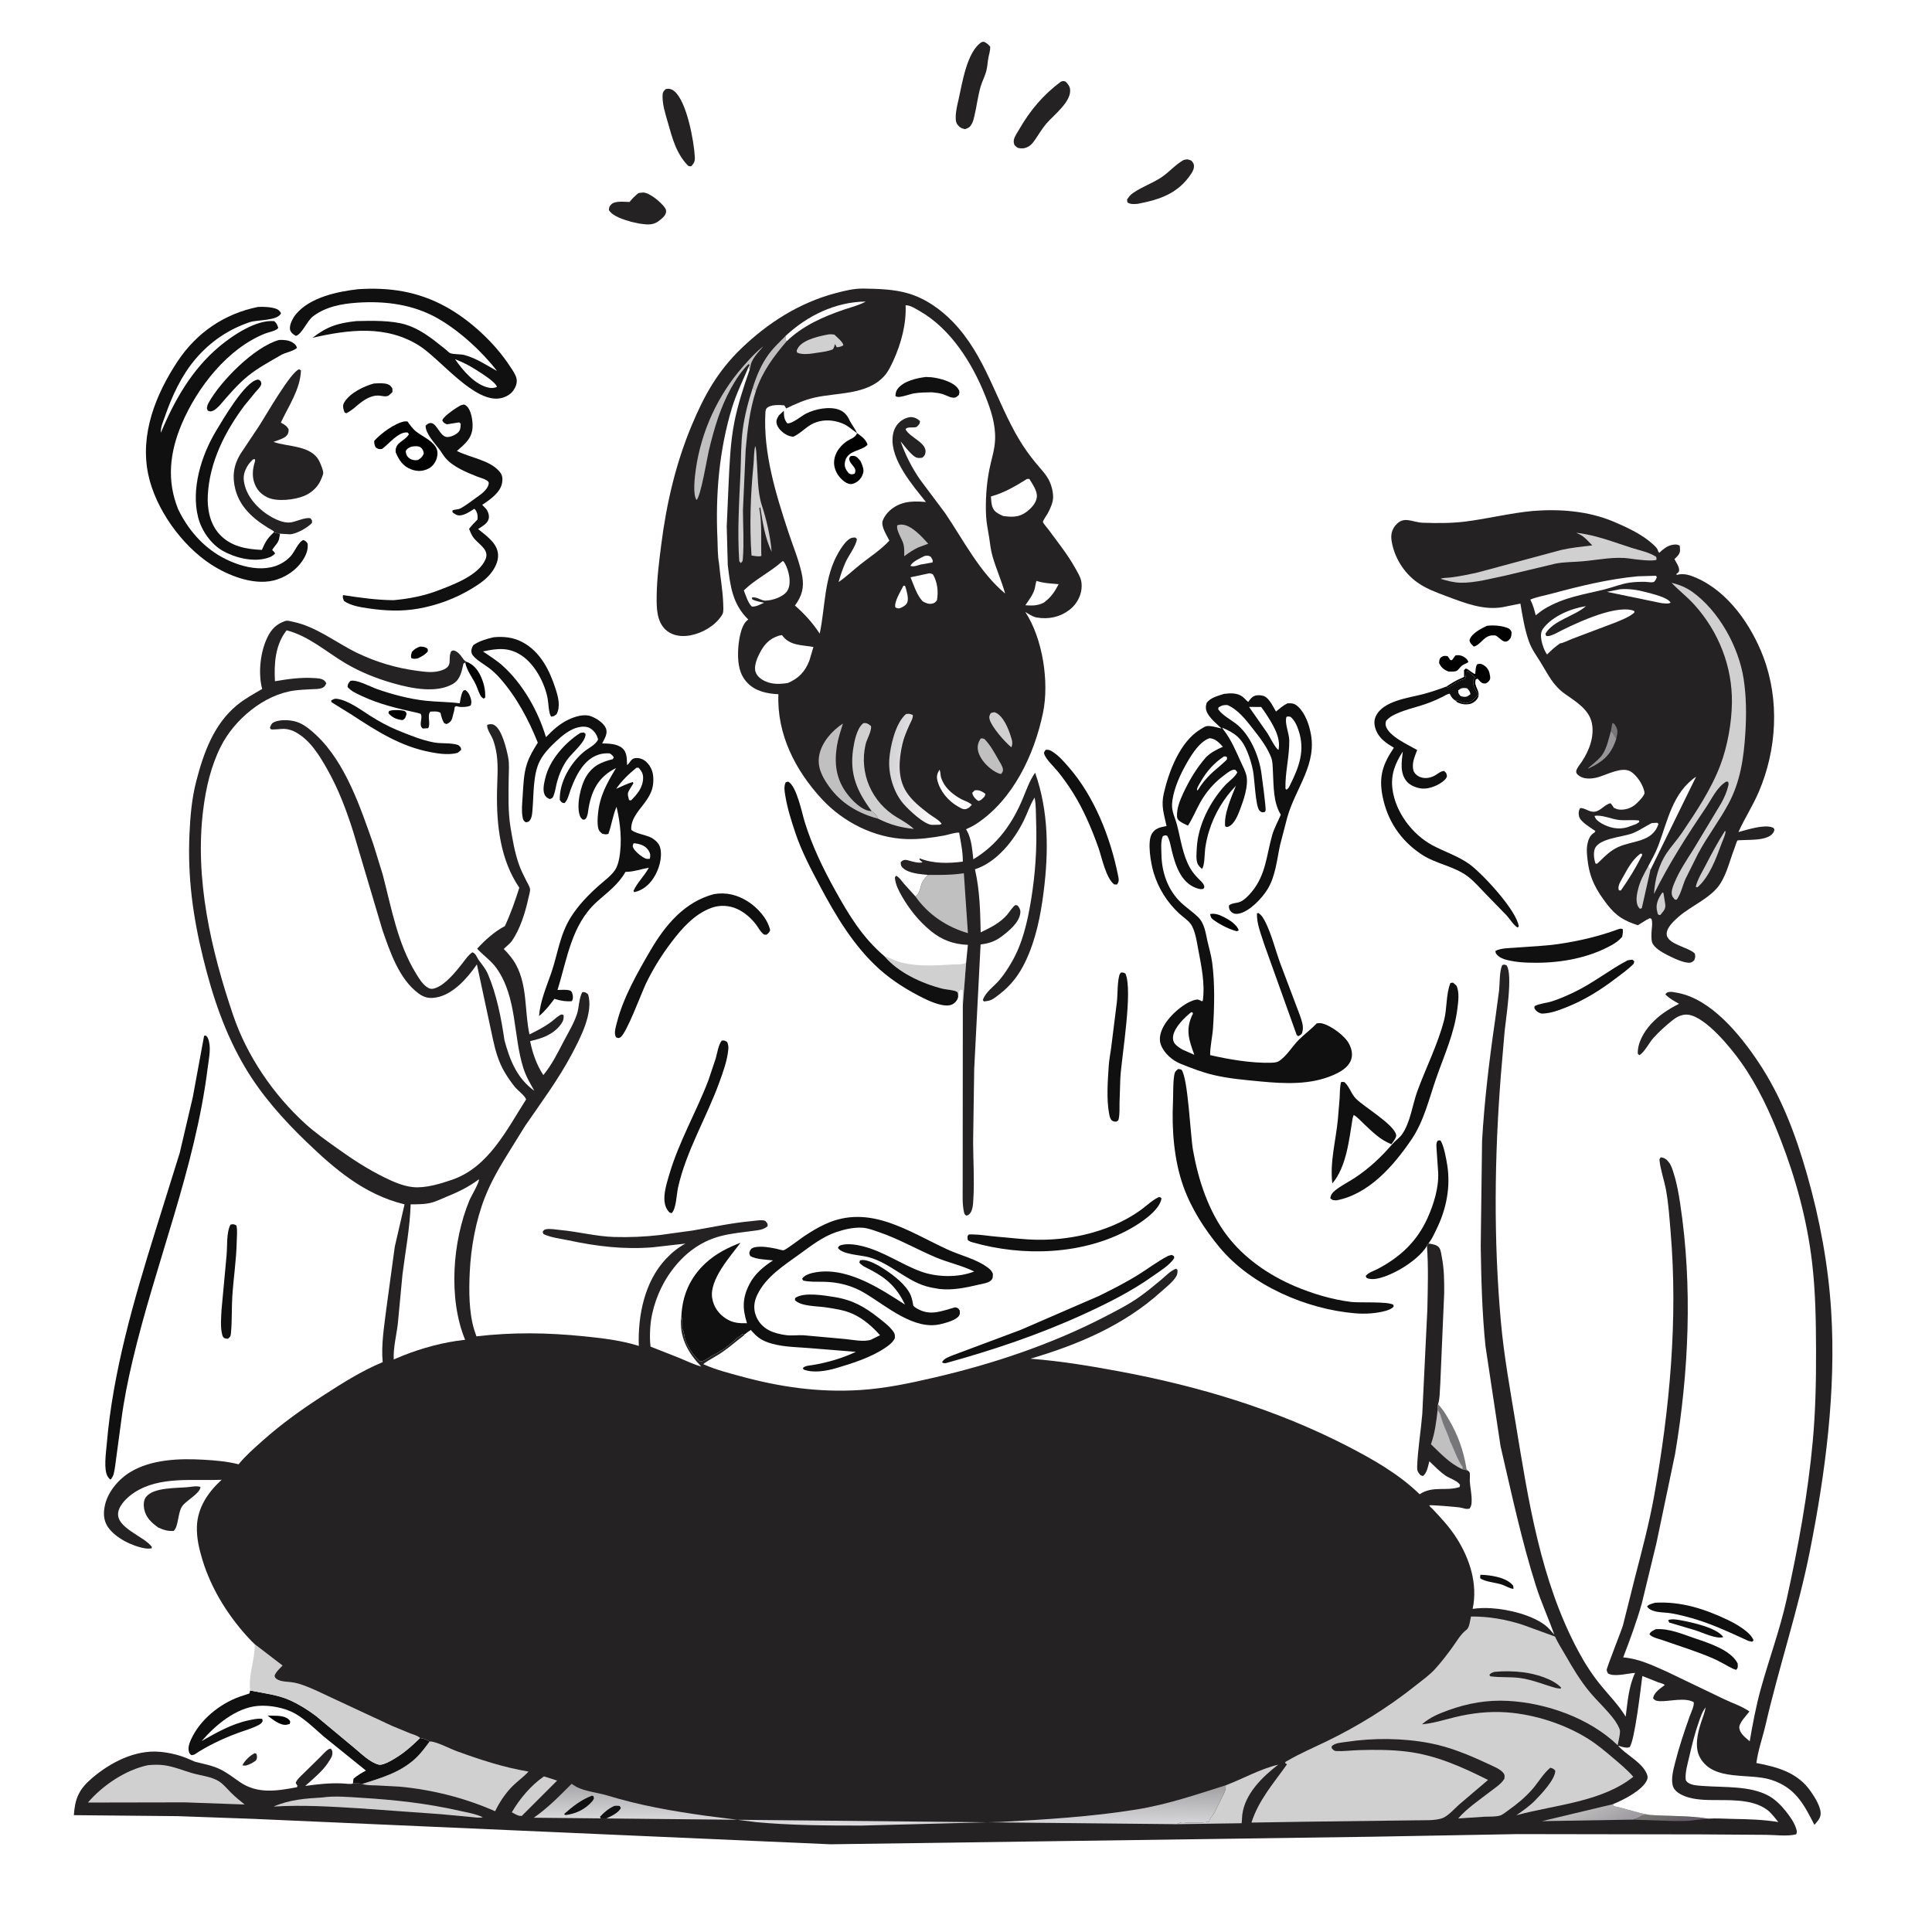 <?xml version="1.0" encoding="utf-8" ?>
<svg xmlns="http://www.w3.org/2000/svg" xmlns:xlink="http://www.w3.org/1999/xlink" width="512" height="512">
	<rect width="100%" height="100%" fill="#333333" stroke="none"/>
	<path fill="white" transform="scale(0.667 0.667)" d="M-0 -0L768 0L768 768L-0 768L0 -0Z"/>
	<path fill="#252223" transform="scale(0.667 0.667)" d="M101.208 696.562L101.906 696.828C102.151 698.095 102.305 698.263 101.706 699.46C100.372 700.442 99.283 701.037 97.688 701.492L96.282 701.438C97.208 699.509 99.317 697.505 101.208 696.562Z"/>
	<path fill="#010101" transform="scale(0.667 0.667)" d="M106.32 681.627L110.283 681.72C111.864 681.794 114.007 682.205 115.043 683.523C115.475 684.073 115.245 684.31 115.127 684.938L113.943 685.26C111.296 685.692 108.284 683.122 106.32 681.627Z"/>
	<path fill="#010101" transform="scale(0.667 0.667)" d="M155.907 282.188C157.335 282.099 159.501 282.016 160.822 282.559C161.413 282.802 161.343 283.134 161.528 283.687C161.084 285.005 161.179 285.401 159.938 286.111L159.572 286.069C157.479 285.79 155.625 285.006 154.312 283.316L154.588 282.468L155.907 282.188Z"/>
	<path fill="#010101" transform="scale(0.667 0.667)" d="M166.929 256.883C168.344 257.007 168.764 256.926 169.918 257.812L169.999 258.78C168.871 260.181 167.596 260.771 166.032 261.57C165.073 261.721 164.294 261.948 163.395 261.457C163.138 260.403 163.398 259.959 163.713 258.938C164.714 257.834 165.535 257.387 166.929 256.883Z"/>
	<path fill="#111011" transform="scale(0.667 0.667)" d="M588.176 625.688C591.941 625.754 597.756 626.597 600.576 629.317C601.37 630.083 601.312 630.235 601.312 631.274C600.163 631.276 598.187 630.127 597.045 629.693C594.63 628.774 589.73 628.505 588.068 627L588.176 625.688Z"/>
	<path fill="#010101" transform="scale(0.667 0.667)" d="M480.803 363.188C482.756 362.698 484.84 363.628 486.562 364.514C488.637 365.582 491.447 367.414 492.188 369.654L491.414 369.991C488.542 369.318 484.864 367.409 482.438 365.692C481.276 364.87 481.083 364.581 480.803 363.188Z"/>
	<path fill="#010101" transform="scale(0.667 0.667)" d="M185.249 262.898C188.01 263.884 189.767 266.002 190.974 268.606C192.228 271.311 192.922 274.142 192.766 277.125L192.188 277.582C191.898 277.367 191.558 277.207 191.318 276.938C190.473 275.985 189.699 273.386 189.123 272.147C187.764 269.22 185.412 266.404 184.863 263.233L185.249 262.898Z"/>
	<path fill="#111011" transform="scale(0.667 0.667)" d="M662.789 643.688C664.29 643.109 666.276 643.487 667.829 643.773C672.125 644.566 682.143 646.698 684.702 650.438C682.047 651.402 676.217 648.547 673.5 647.713L663.188 644.657L662.789 643.688Z"/>
	<path fill="#010101" transform="scale(0.667 0.667)" d="M578.233 260.438C579.445 260.163 580.538 260.341 581.625 260.989C582.521 261.524 583.111 262.088 583.41 263.062C582.613 263.652 581.624 263.864 580.881 264.449C580.201 264.985 579.716 265.752 579.081 266.332C578.322 267.026 576.456 266.797 575.475 266.791C573.684 266.105 572.583 265.199 571.789 263.438C571.833 262.44 571.857 261.591 572.812 260.989C573.695 260.433 574.208 260.583 575.173 260.713L576.262 262.262L576.908 262.294L578.233 260.438Z"/>
	<path fill="#010101" transform="scale(0.667 0.667)" d="M574.666 272.785C576.747 271.431 578.577 270.27 580.875 269.348L581.741 268.929L581.711 268.539L581.679 266.25L582.375 265.614C583.537 265.844 585.408 267.916 586.137 267.75C586.316 266.358 586.177 265.252 586.859 263.963C587.853 263.639 588.403 263.632 589.344 264.188C590.77 265.029 591.634 266.255 591.882 267.866C592.019 268.759 592.311 269.574 591.767 270.336C591.289 271.006 590.962 271.197 590.25 271.554C589.098 271.581 588.909 271.501 588.076 270.717L587.062 269.638L586.312 269.961C585.919 271.557 586.286 272.279 586.911 273.749C587.37 274.83 587.758 275.881 587.263 277.049C586.785 278.18 585.384 279.346 584.193 279.641C582.295 280.112 580.537 279.796 578.829 278.928L578.528 278.525L578.718 278.108L579.938 278.625C580.618 278.924 581.419 279.39 582.188 279.375C584.594 279.328 585.843 277.632 587.366 276.072L586.761 274.989C586.167 273.948 585.438 272.904 585.336 271.679C585.233 270.448 585.297 270.1 586.031 269.156L583.312 266.625L582.478 266.915C582.45 267.955 582.497 268.852 581.977 269.789C579.371 270.311 577.633 271.827 575.374 273.113L574.666 272.785Z"/>
	<path fill="#777678" transform="scale(0.667 0.667)" d="M571.343 557.956C573.246 559.814 574.477 561.992 575.807 564.269C579.245 570.154 581.452 576.285 582.563 582.999C582.709 583.881 582.567 583.508 583.134 584.254L580.945 583.719L581.2 582.932C579.111 580.025 578.086 576.747 576.614 573.562L576.2 572.813C575.438 570.113 574.243 567.928 573.288 565.313C572.622 563.486 572.488 561.743 571.183 560.214C571.041 559.513 571.256 558.668 571.343 557.956Z"/>
	<path fill="#010101" transform="scale(0.667 0.667)" d="M590.771 248.655C593.164 248.326 596.204 248.545 598.5 249.325C599.663 249.72 600.012 249.978 600.558 251.062C600.55 252.032 600.56 253.047 599.912 253.856C597.706 256.61 596.031 253.272 594.188 252.501C593.861 252.364 592.723 252.5 592.312 252.499C589.292 253.123 588.121 256.291 585.562 256.9L584.598 255.938C584.235 255.457 583.731 254.774 583.92 254.171C584.712 251.646 588.493 249.717 590.771 248.655Z"/>
	<path fill="#111011" transform="scale(0.667 0.667)" d="M148.626 152.359L150.57 152.281C152.006 152.257 154.142 152.268 155.193 153.38C156.104 154.343 155.943 154.547 155.898 155.812L154.5 157.099C153.331 157.821 152.013 157.29 150.75 157.191C147.241 156.916 144.361 159.054 141.824 161.178C140.463 162.395 139.232 163.317 137.625 164.195L136.901 163.875L136.588 162.96C136.218 161.747 136.159 160.848 136.853 159.743C139.141 156.098 144.552 153.432 148.626 152.359Z"/>
	<path fill="#111011" transform="scale(0.667 0.667)" d="M230.607 291.188L231.938 291.007L232.667 291.607C232.722 294.906 227.214 299.132 225.271 301.95C223.458 304.578 222.163 307.608 221.322 310.68C220.823 312.501 220.656 314.358 219.947 316.122C219.53 317.162 219.482 317.057 218.438 317.493C217.748 317.167 217.107 316.854 216.669 316.211C215.361 314.288 216.164 311.245 216.665 309.119C218.353 301.966 224.524 295.009 230.607 291.188Z"/>
	<path fill="#111011" transform="scale(0.667 0.667)" d="M657.832 647.315C663.092 646.891 668.587 649.296 673.482 650.966C678.753 652.764 687.766 655.554 690.413 660.938C690.425 662.137 690.669 662.567 689.812 663.453L688.688 663.088C686.031 661.795 683.524 660.194 680.82 659.008C674.249 656.126 667.297 654.042 660.535 651.651C659.045 651.124 656.308 650.59 655.347 649.312C655.839 648.158 656.761 647.927 657.832 647.315Z"/>
	<path fill="#111011" transform="scale(0.667 0.667)" d="M657.596 636.79C667.975 636.202 677.465 639.29 686.746 643.754C689.719 645.184 695.581 648.474 696.721 651.75L696.188 652.295L694.723 651.978C686.278 648.15 678.575 644.433 669.473 642.186C667.267 641.641 665.057 641.093 662.796 640.831C660.998 640.623 658.906 640.644 657.188 640.1C656.082 639.751 655.01 639.285 654.413 638.25C655.156 637.366 656.498 637.154 657.596 636.79Z"/>
	<path fill="#111011" transform="scale(0.667 0.667)" d="M646.682 381.562C647.288 381.41 647.942 381.369 648.562 381.289L649.312 381.887L649.124 382.875C646.971 385.078 644.362 386.924 641.911 388.785C635.751 393.459 629.44 397.423 622.209 400.264C619.02 401.517 616.027 402.651 612.562 402.726C611.48 402.463 610.582 402.004 609.941 401.057C609.494 400.398 609.626 400.458 609.737 399.74C611.742 398.704 614.298 398.566 616.468 397.89C619.546 396.932 622.557 395.572 625.465 394.189C632.976 390.619 639.357 385.368 646.682 381.562Z"/>
	<path fill="#111011" transform="scale(0.667 0.667)" d="M91.577 486.562C92.829 486.315 92.814 486.319 93.938 486.927C94.372 488.871 94.1 491.199 94.061 493.188C93.916 500.584 92.767 507.781 92.298 515.139C91.997 519.869 92.228 524.731 91.779 529.42C91.645 530.812 91.656 531.054 90.562 531.912L89.438 531.775C88.691 531.534 88.479 531 88.288 530.294C87.489 527.335 87.867 523.335 88.03 520.278L90.007 498.919C90.366 495.274 89.887 489.708 91.577 486.562Z"/>
	<path fill="#111011" transform="scale(0.667 0.667)" d="M499.442 362.812L500.001 362.784C501.354 363.584 502.283 365.349 502.958 366.75C505.32 371.655 506.674 377.186 508.501 382.312L516.487 403.443C517.295 405.828 518.299 408.486 517.146 410.812C516.652 411.294 516.42 411.428 515.812 411.702L515.187 411.188L502.314 375.231C501.151 371.451 499.157 366.781 499.442 362.812Z"/>
	<path fill="#252223" transform="scale(0.667 0.667)" d="M253.724 76.688L255.562 76.487C258.214 76.609 262.553 80.305 264.095 82.432C264.524 83.024 264.76 83.661 264.616 84.393C264.325 85.876 262.862 86.945 261.706 87.824C259.204 89.724 256.69 89.183 253.785 88.792L250.916 88.155C248.212 87.391 243.325 85.978 241.913 83.438C242.044 82.344 242.047 82.063 242.85 81.234C244.353 79.682 248.082 80.228 250.118 80.25C251.232 78.868 252.319 77.774 253.724 76.688Z"/>
	<path fill="#252223" transform="scale(0.667 0.667)" d="M470.279 63.562C471.662 63.188 472.148 63.276 473.438 63.884C473.835 64.401 474.25 64.876 474.349 65.547C474.529 66.764 473.992 67.952 473.344 68.941C468.161 76.857 460.914 79.274 452.075 80.98C450.529 81.082 449.284 81.263 447.955 80.438L447.793 79.312C448.459 78.212 449.059 77.471 450.118 76.725C453.647 74.241 457.826 72.862 461.388 70.495C464.544 68.397 466.888 65.491 470.279 63.562Z"/>
	<path fill="#111011" transform="scale(0.667 0.667)" d="M132.821 277.688C133.664 277.591 133.406 277.561 134.243 277.703C138.651 278.452 143.383 282.064 147.112 284.419C150.578 286.608 154.129 288.577 157.93 290.131C162.438 291.975 167.716 294.147 172.498 294.993C175.654 295.552 178.985 295.024 182.062 296.006C182.874 296.764 183.172 296.795 183.241 297.937L181.868 299.096L180.8 299.35C177.636 299.932 174.197 299.441 171.067 298.845C159.161 296.579 149.763 290.533 139.841 284.04L131.654 278.96L131.606 278.25L132.821 277.688Z"/>
	<path fill="#D1D0D1" transform="scale(0.667 0.667)" d="M351.416 379.937C353.883 380.662 356.058 381.992 358.552 382.556C365.064 384.03 371.711 383.622 378.312 383.215C379.74 383.126 382.327 383.306 383.574 382.654L383.861 382.453L382.549 399.418C382.248 397.438 382.565 395.377 382.49 393.377L381.75 393.232C380.456 394.219 381.24 394.538 380.695 396.061C380.655 395.469 380.748 394.4 380.225 394.065C379.069 393.327 376.034 393.206 374.566 392.844C366.455 390.838 356.847 386.427 351.416 379.937Z"/>
	<path fill="#252223" transform="scale(0.667 0.667)" d="M264.433 35.438L264.795 35.339C265.997 35.11 266.97 35.471 267.893 36.218C272.893 40.263 275.755 56.301 276.062 62.361C276.146 64.023 275.801 64.809 274.688 66.019C274.206 66.171 273.923 66.017 273.44 65.907C268.59 60.922 267.135 54.883 265.278 48.42C264.307 45.041 263.136 41.428 263.251 37.875C263.291 36.648 263.598 36.295 264.433 35.438Z"/>
	<path fill="#111011" transform="scale(0.667 0.667)" d="M110.846 135.076C112.59 134.97 114.742 135.111 116.25 136.091C117.188 136.699 117.752 137.184 117.991 138.255C116.117 139.763 113.584 139.919 111.481 141.152C107.168 143.682 102.524 146.146 98.632 149.288C94.356 152.74 90.72 157.085 87.137 161.235C86.383 161.951 85.455 162.899 84.476 163.264C83.567 163.603 83.345 163.473 82.511 163.125L82.195 162.188C82.302 161.442 82.436 160.858 82.8 160.189C87.511 151.537 101.026 137.817 110.846 135.076Z"/>
	<path fill="#252223" transform="scale(0.667 0.667)" d="M74.788 590.854C76.224 590.694 78.329 590.27 79.668 590.812C79.461 593.379 74.12 596.099 72.48 598.312C70.573 600.887 71.004 606.467 69 608.261C66.588 608.403 65.071 607.898 62.87 606.922C60.219 605.002 57.88 602.896 57.272 599.502C56.994 597.956 57.024 596.11 58 594.797C60.923 590.866 70.295 591.323 74.788 590.854Z"/>
	<path fill="#252223" transform="scale(0.667 0.667)" d="M421.527 32.438C422.434 32.146 422.496 32.154 423.406 32.438C424.157 33.24 424.9 34.044 425.108 35.162C426.048 40.228 418.653 45.661 415.689 49.163C414.142 50.992 412.912 53.07 411.57 55.049C410.204 57.062 409.169 58.443 406.688 58.927L405.609 58.948C404.359 58.904 403.84 58.468 403.034 57.562C402.819 56.845 402.688 56.344 402.823 55.588C403.063 54.249 404.278 52.552 404.955 51.375C409.291 43.837 414.519 37.634 421.527 32.438Z"/>
	<path fill="#252223" transform="scale(0.667 0.667)" d="M390.093 16.688L390.946 16.597C392.07 17.123 392.637 17.619 393.436 18.562C393.459 20.128 393.048 21.197 392.753 22.688C392.409 24.423 392.348 26.182 391.94 27.928C391.417 30.167 390.288 32.132 389.647 34.312C388.499 38.213 388.064 42.337 387.101 46.29C386.873 47.227 386.622 48.272 386.159 49.125C385.383 50.554 384.873 50.798 383.438 51.318C382.058 51.059 381.181 50.564 380.337 49.403C378.879 47.398 380.343 41.774 380.875 39.439C382.325 33.069 384.14 20.421 390.093 16.688Z"/>
	<path fill="#010101" transform="scale(0.667 0.667)" d="M160.636 167.438L161.897 167.438C162.88 168.815 163.933 170.353 165.269 171.405C167.784 173.386 171.268 174.777 173.072 177.532C173.938 178.855 173.968 180.38 173.581 181.875C173.123 183.641 171.881 185.36 170.234 186.188C167.944 187.338 165.661 187.381 163.289 186.451C160.019 185.171 158.56 182.798 157.223 179.745C156.737 175.685 160.883 175.375 162.473 172.5L161.994 171.852C158.401 171.305 154.488 176.432 151.809 178.376C150.433 178.485 150.403 178.508 149.257 177.75C148.795 176.766 148.644 176.278 148.688 175.155C151.407 172.176 156.69 168.25 160.636 167.438Z"/>
	<path fill="white" transform="scale(0.667 0.667)" d="M163.199 177.562L163.753 177.425C164.784 177.249 166.374 177.123 167.212 177.826C168.046 178.526 168.213 179.164 168.386 180.188C167.851 181.42 167.418 181.875 166.312 182.626L166.026 182.745C164.972 183.04 163.457 182.722 162.611 182.062C161.556 181.241 161.369 180.502 161.189 179.25C161.731 178.214 162.191 178.047 163.199 177.562Z"/>
	<path fill="#111011" transform="scale(0.667 0.667)" d="M445.307 386.438C446.23 386.35 446.328 386.385 447.154 386.812C450.174 393.611 445.705 419.302 445.134 428.187L444.809 438.13C444.777 440.323 444.928 442.668 444.42 444.811C444.299 445.324 443.868 445.404 443.438 445.669C442.771 445.62 442.392 445.617 441.823 445.22C441.169 444.765 440.877 443.561 440.727 442.798C439.54 436.756 440.13 429.4 440.539 423.248C440.698 420.848 441.206 418.521 441.502 416.141L443.724 398.352C444.143 394.921 443.864 390.832 444.71 387.562C444.832 387.093 445.033 386.827 445.307 386.438Z"/>
	<path fill="#111011" transform="scale(0.667 0.667)" d="M139.163 270.562C141.454 269.747 147.211 272.865 149.62 273.715C155.819 275.903 162.632 277.714 169.171 278.418C173.68 278.903 178.125 278.832 182.65 279.429C182.956 277.983 183.15 276.173 183.813 274.855C184.132 274.223 184.243 274.346 184.875 274.137C186.006 274.946 186.407 275.721 186.89 277.047C187.295 278.158 187.47 279.208 186.983 280.312C185.801 280.94 183.146 281.067 181.801 280.698C181.063 280.496 181.499 280.453 180.691 280.875L180.422 282.47L179.629 285.491C179.179 286.729 178.548 287.201 177.375 287.7L176.438 287.292C175.655 285.992 175.366 284.674 175.009 283.217C173.782 282.465 172.419 282.723 171 282.73C169.566 284.272 171.229 287.349 170.132 289.312L168 289.458C166.139 288.153 168.061 285.337 167.213 283.721C167.102 283.51 165.894 283.237 165.674 283.189C158.146 281.563 150.406 279.72 143.438 276.387C141.488 275.454 139.546 274.622 138.104 272.967C138.125 271.694 138.41 271.544 139.163 270.562Z"/>
	<path fill="#111011" transform="scale(0.667 0.667)" d="M415.438 297.938C416.677 297.772 417.135 298.007 418.211 298.688C420.661 300.236 422.685 302.581 424.574 304.746C434.869 316.552 441.219 332.769 444.257 348C444.559 349.512 444.681 350.16 443.812 351.434L442.691 351.392C439.359 348.883 437.764 340.555 436.388 336.69C433.737 329.248 430.495 321.625 426.281 314.918C424.492 312.072 422.492 309.259 420.379 306.641C418.902 304.811 415.541 301.707 414.858 299.51C414.656 298.86 415.118 298.48 415.438 297.938Z"/>
	<path fill="#111011" transform="scale(0.667 0.667)" d="M566.947 494.936C565.151 498.305 560.414 501.837 557.158 503.812C554.062 505.691 547.281 509.11 543.598 507.98C542.795 507.734 542.952 507.68 542.607 507C543.614 505.586 545.934 504.934 547.496 504.105C556.405 499.376 562.96 493.272 567.167 483.983C569.625 478.553 571.679 471.947 571.414 465.932L570.787 456.733C570.745 455.362 570.442 454.323 571.243 453.188L572.25 453.066C573.629 454.79 574.624 460.494 574.993 462.772C576.429 471.648 574.634 480.515 570.688 488.497C569.864 490.165 569.033 492.103 567.897 493.58L567.521 494.053L566.947 494.936Z"/>
	<path fill="#111011" transform="scale(0.667 0.667)" d="M642.982 369.188C643.872 368.968 643.864 368.845 644.774 369.188C644.848 370.34 644.759 371.131 644.487 372.254C643.223 373.706 641.867 374.665 640.2 375.587C631.261 380.533 620.581 382.514 610.458 382.522C606.057 382.526 601.907 382.352 597.654 381.111C596.776 380.755 595.921 380.42 595.223 379.757C594.463 379.036 594.192 378.839 594.171 377.812C596.351 376.64 599.875 376.705 602.365 376.505C608.091 376.044 613.874 375.878 619.559 375.029C627.572 373.833 635.382 372.002 642.982 369.188Z"/>
	<path fill="#111011" transform="scale(0.667 0.667)" d="M532.819 429.938C533.364 429.813 533.626 429.856 534.168 429.938C536.263 431.849 536.8 434.592 538.814 436.598C542.124 439.893 553.992 446.828 554.721 450.971C554.9 451.987 553.428 453.719 552.829 454.618C548.392 452.879 545.419 449.821 542.002 446.63C540.725 445.438 539.371 443.859 537.858 442.989L537.443 444.188C536.018 452.667 535.058 463.471 529.356 470.205C528.306 461.849 530.736 453.258 531.541 444.939L532.254 436.353C532.361 434.208 532.298 432.031 532.819 429.938Z"/>
	<path fill="#111011" transform="scale(0.667 0.667)" d="M286.763 413.438C287.938 413.372 287.965 413.381 288.938 414.044C289.372 415.118 289.468 415.824 289.36 416.986C288.948 421.423 287.323 425.832 285.813 430.001C280.731 444.033 272.678 457.201 269.398 471.814C268.815 474.413 268.681 480.451 266.812 482.033L265.901 481.677C264.783 480.394 264.201 479.063 264.019 477.352C263.662 473.983 264.959 469.898 265.902 466.688C269.763 453.54 276.574 441.987 281.433 429.29L284.367 420.55C284.99 418.361 285.383 415.253 286.763 413.438Z"/>
	<path fill="#111011" transform="scale(0.667 0.667)" d="M460.302 475.688C461.096 475.595 460.709 475.513 461.438 476.036C461.42 476.473 461.441 476.514 461.289 477C459.861 481.555 452.907 486.08 448.95 488.283C430.46 498.578 406.531 499.37 386.446 493.607C385.614 493.41 385.165 493.17 384.484 492.654L384.39 491.25C384.573 491.003 384.67 490.66 384.938 490.509C385.136 490.397 386.503 490.472 386.734 490.474C389.72 490.498 392.767 491.094 395.75 491.327C401.198 491.752 406.6 492.492 412.072 492.573C424.114 492.754 436.81 490.123 447.442 484.38C449.763 483.126 452.003 481.702 454.098 480.101C456.011 478.639 457.851 476.913 460.006 475.829L460.302 475.688Z"/>
	<path fill="#111011" transform="scale(0.667 0.667)" d="M464.226 498.938L465.562 498.591L466.46 499.125L466.526 499.875C464.793 502.652 460.969 504.932 458.338 506.812C449.676 513.005 440.091 517.808 430.428 522.221C412.624 530.351 394.66 536.365 375.836 541.583C375.077 541.669 374.983 541.643 374.292 541.312C374.885 539.745 377.301 538.985 378.764 538.39L405.527 528.381L436.558 514.931C441.992 512.278 447.499 509.451 452.625 506.242C456.343 503.914 459.869 501.211 463.758 499.178L464.226 498.938Z"/>
	<path fill="#111011" transform="scale(0.667 0.667)" d="M341.66 500.812L342.013 500.701C344.725 500.159 349.223 502.847 351.457 504.327C355.14 506.767 360.018 510.45 361.819 514.587C362.383 515.883 362.613 517.417 362.889 518.799C363.354 519.32 363.846 519.631 364.448 519.973C369.766 522.996 374.194 520.841 379.5 519.415C380.68 519.702 380.633 519.685 381.323 520.688C381.342 521.467 381.509 521.991 381.091 522.68C379.959 524.545 375.78 525.602 373.704 526.106C363.212 528.656 352.294 518.988 343.831 513.931C338.829 510.828 333.132 509.361 327.293 509.269C324.571 509.226 321.795 509.399 319.125 508.798L318.719 508.125L318.867 507.842C319.623 506.762 321.466 506.077 322.7 505.787C335.715 502.732 349.266 511.672 359.573 518.354C356.35 511.625 352.554 508.043 345.943 504.56C344.326 503.708 342.64 503.078 341.438 501.663L341.66 500.812Z"/>
	<path fill="#111011" transform="scale(0.667 0.667)" d="M111.217 212.037L111.076 213.104L111.002 213.559C110.645 215.876 109.208 216.627 108.14 218.541C108.675 218.995 109.011 219.295 109.306 219.938C108.185 221.036 107.43 221.359 105.939 221.79C100.444 223.381 93.363 221.622 88.469 218.837C83.802 216.18 80.072 210.806 78.745 205.645C75.824 194.294 80.004 180.892 85.888 171.138C88.633 166.588 97.276 151.694 102.283 150.845C102.928 150.736 103.097 151.084 103.575 151.45C103.729 151.997 103.951 152.323 103.731 152.885C103.309 153.96 102.317 154.864 101.559 155.735L97.076 161.194C89.343 171.556 83.321 183.477 82.573 196.578C82.257 202.124 83.348 208.12 87.235 212.311C91.697 217.124 97.831 218.228 104.052 218.484L104.58 217.312C105.614 214.93 106.843 213.224 108.825 211.526C109.639 211.757 110.371 211.952 111.217 212.037Z"/>
	<path fill="#111011" transform="scale(0.667 0.667)" d="M283.713 355.236C288.514 354.442 292.91 355.515 297 358.084C300.964 360.575 304.94 364.911 305.994 369.562C305.607 370.558 305.388 370.694 304.542 371.371C303.748 371.388 303.594 371.421 302.979 370.841C301.959 369.88 301.194 368.395 300.335 367.27C298.398 364.735 295.844 362.513 292.934 361.168C289.765 359.703 286.038 359.487 282.749 360.673C275.973 363.116 270.983 368.784 266.749 374.374C262.795 379.593 259.377 385.071 256.559 390.982C254.889 394.487 248.79 410.998 246.398 412.204C245.615 412.599 245.617 412.414 244.842 412.168C244.583 411.749 244.543 411.743 244.407 411.188C244.066 409.797 244.808 407.424 245.165 406.037C247.69 396.242 253.369 386.277 258.466 377.564C264.342 367.52 272.032 358.284 283.713 355.236Z"/>
	<path fill="#111011" transform="scale(0.667 0.667)" d="M576.291 390.562L577.3 390.408L578.729 391.688C579.921 394.467 579.392 397.939 579.028 400.875C577.846 410.415 573.891 419.126 570.727 428.106C567.754 436.544 565.838 445.362 560.737 452.841C553.673 463.198 543.917 474.465 530.99 476.924C529.706 476.841 529.487 476.984 528.527 476.062C528.785 474.674 529.337 473.907 530.438 473.008C532.789 471.086 535.755 469.649 538.296 467.969C544.052 464.167 548.734 459.751 553.212 454.555C554.393 453.185 556.021 452.154 557.062 450.669C560.408 445.896 561.162 438.914 563.168 433.45C566.62 424.042 571.231 415.055 573.761 405.325C574.966 400.687 574.494 395.239 576.167 390.863L576.291 390.562Z"/>
	<path fill="#111011" transform="scale(0.667 0.667)" d="M380.695 396.061L380.553 396.61C380.163 397.743 379.161 398.743 378.042 399.189C375.14 400.344 369.807 398.014 367.125 396.692C360.84 393.595 354.675 389.791 349.447 385.108C339.268 375.991 332.077 363.904 325.726 351.951C322.184 345.283 318.522 338.334 316.1 331.166C314.427 326.217 312.845 321.233 311.997 316.067C311.703 314.275 311.369 312.466 312.188 310.808L313.125 310.549C316.492 312.173 318.657 323.101 319.692 326.459C322.664 336.099 326.946 344.952 331.828 353.749C337.339 363.678 342.656 372.475 351.416 379.937C356.847 386.427 366.455 390.838 374.566 392.844C376.034 393.206 379.069 393.327 380.225 394.065C380.748 394.4 380.655 395.469 380.695 396.061Z"/>
	<path fill="#111011" transform="scale(0.667 0.667)" d="M99.405 671.66C104.753 672.8 110.195 673.26 115.234 675.546C118.908 677.213 122.418 679.403 125.627 681.844L141.068 694.703C143.663 696.863 147.154 700.314 150.478 701.109C152.4 701.569 156.8 698.737 158.419 697.674C161.545 695.623 164.234 693.135 166.896 690.526C168.375 690.805 169.446 691.061 170.683 691.967C168.867 694.406 167.077 696.888 164.803 698.928C158.753 704.357 151.519 706.381 143.956 708.813C143.299 708.468 141.069 708.63 140.227 708.591L140.451 706.707C141.997 705.374 143.617 704.45 145.395 703.479L128.627 689.947C125.169 686.908 121.233 683.095 117.233 680.824C113.135 678.498 107.219 677.416 102.562 677.778C93.815 678.458 85.581 685.434 80.094 691.778C86.008 688.378 92.221 684.85 98.981 683.474C100.646 683.135 102.513 682.66 104.2 682.943L104.359 683.812C103.973 684.707 103.394 685.052 102.56 685.485C99.964 686.831 96.877 687.65 94.125 688.689C88.299 690.889 82.423 693.64 77.242 697.109L76.125 697.381C75.44 696.924 75.282 696.737 75.04 695.897C74.479 693.954 75.71 691.379 76.621 689.665C80.626 682.129 88.658 676.062 96.757 673.621L99.084 672.85L99.405 671.66Z"/>
	<path fill="#111011" transform="scale(0.667 0.667)" d="M468.178 424.688L469.4 424.978C472.041 428.269 472.942 451.023 474.006 457.013C476.127 468.94 480.179 481.327 487.617 491.052C494.416 499.941 504.036 506.542 514.236 510.936C521.209 513.94 529.4 516.397 536.955 517.292C540.266 517.685 551.589 517.003 553.646 518.438L553.691 519.188C552.785 520.085 551.927 520.368 550.734 520.774C546.706 521.895 542.417 522.137 538.267 521.784C518.966 520.141 497.107 510.696 484.561 495.612C478.621 488.471 473.278 480.125 470.16 471.358C466.43 460.87 465.539 448.849 466.044 437.792C466.2 434.389 466.003 430.662 466.523 427.312C466.744 425.892 467.048 425.534 468.178 424.688Z"/>
	<path fill="#111011" transform="scale(0.667 0.667)" d="M183.005 161.062L184.312 160.71C184.772 160.879 184.832 160.866 185.271 161.223C187.252 162.834 187.875 167.251 187.757 169.705C187.539 174.234 184.689 176.398 181.539 179.175C186.781 181.87 194.679 182.78 198.519 187.427C199.641 188.785 199.774 190.112 199.499 191.812C198.871 195.69 194.622 198.59 191.586 200.58L193.086 202.125C193.908 203.182 194.471 204.741 194.177 206.076C193.743 208.049 191.502 209.157 189.948 210.199C192.864 212.575 196.941 215.349 197.751 219.271C198.331 222.078 197.158 224.802 195.572 227.056C193.54 229.945 190.586 231.959 187.611 233.769C181.034 237.769 173.896 240.431 166.331 241.794C159.581 243.01 153.019 242.694 146.262 241.699C143.081 241.23 139.377 240.647 136.688 238.794C136.333 237.835 136.024 237.442 136.297 236.438C143.102 237.483 149.495 238.399 156.407 238.462C162.425 237.905 168.289 236.808 173.949 234.648C179.991 232.343 190.279 228.618 192.947 222.115C194.492 218.347 190.121 216.251 188.125 213.629C187.346 212.606 186.857 211.312 186.373 210.131C187.328 208.797 188.577 207.63 189.704 206.438C189.748 205.888 189.819 205.302 189.74 204.75C189.6 203.774 189.225 202.761 188.438 202.145C186.858 203.171 184.948 204.512 183.035 204.754C181.64 204.93 180.773 204.332 179.75 203.506L179.812 202.773C180.78 202.345 181.867 202.519 182.792 202.054C185.256 200.814 187.877 198.627 190.175 197.05C191.71 195.997 193.993 194.054 194.186 192.086C194.251 191.429 193.829 191.179 193.312 190.832C192.331 190.174 190.68 189.795 189.562 189.346C185.398 187.672 180.077 185.533 177.085 182.067C176.117 180.945 175.41 179.639 174.511 178.465C172.774 176.195 168.926 172.028 169.113 169.125C169.446 168.809 169.638 168.593 170.062 168.361C173.287 166.6 174.35 173.213 177.422 173.613C178.778 173.79 180.714 172.911 181.751 172.051C183.022 170.996 182.954 169.881 183.045 168.375L182.464 167.812L177.563 168.599C176.477 168.092 176.309 168.093 175.735 167.062L175.824 166.771C176.579 165.142 181.372 161.905 183.005 161.062Z"/>
	<path fill="#111011" transform="scale(0.667 0.667)" d="M574.666 272.785L575.374 273.113C577.633 271.827 579.371 270.311 581.977 269.789C582.497 268.852 582.45 267.955 582.478 266.915L583.312 266.625L586.031 269.156C585.297 270.1 585.233 270.448 585.336 271.679C585.438 272.904 586.167 273.948 586.761 274.989L587.366 276.072C585.843 277.632 584.594 279.328 582.188 279.375C581.419 279.39 580.618 278.924 579.938 278.625L578.718 278.108L578.528 278.525C577.292 277.788 576.847 277.265 576.166 275.992L575.969 275.609C574.96 275.746 574.019 276.416 573.113 276.874C571.437 277.722 569.735 278.466 567.984 279.146C563.55 280.869 558.714 281.733 554.413 283.757C552.956 284.443 551.8 285.149 550.735 286.375C550.517 287.119 550.415 287.687 550.626 288.439C551.773 292.523 559.591 295.977 563.077 297.994C562.306 299.998 561.357 302.114 561.356 304.294C561.356 305.641 561.573 306.729 562.581 307.674C564.662 309.626 567.813 309.459 570.177 308.077C571.315 307.413 572.403 306.39 573.75 306.31C574.717 307.156 574.693 307.165 574.908 308.438C574.666 309.103 574.388 309.51 573.875 309.985C571.757 311.948 567.979 313.545 565.056 313.31C563.012 313.145 560.285 312.124 558.938 310.513C556.087 307.105 556.911 302.66 557.349 298.63C554.305 303.272 552.542 307.779 553.235 313.383C554.372 322.588 561.046 331.508 569.152 335.857C574.117 338.521 579.788 340.253 584.287 343.699C589.556 347.733 602.566 361.781 603.437 368.062L603 368.549C601.283 367.551 599.944 365.161 598.543 363.65L590.257 355.14C588.051 352.86 585.88 350.33 583.381 348.381C577.943 344.14 570.553 343.298 564.771 339.448C556.398 333.873 551.151 325.976 549.265 316.128C547.782 308.384 549.479 303.51 553.812 297.085C550.931 295.384 548.053 293.468 546.755 290.219C546.018 288.373 545.765 286.442 546.62 284.596C549.48 278.416 559.651 277.314 565.437 275.786C568.58 274.955 571.62 273.916 574.666 272.785Z"/>
	<path fill="white" transform="scale(0.667 0.667)" d="M580.39 273.562C581.385 273.289 581.928 273.29 582.938 273.497C583.711 274.387 583.995 274.63 584.25 275.812L582.938 276.722C581.781 276.986 581.491 276.889 580.334 276.562C579.508 275.58 579.39 275.577 579.368 274.312L580.39 273.562Z"/>
	<path fill="#D1D0D1" transform="scale(0.667 0.667)" d="M101.227 653.28L112.251 661.738C111.193 662.899 109.541 664.308 109.068 665.812C109.317 666.639 109.409 666.81 110.199 667.278C111.739 668.192 114.22 668.166 115.988 668.4C117.741 668.632 119.351 669.141 121.007 669.752C124.662 671.101 128.19 672.905 131.731 674.533L155.677 685.694L162.958 688.697C164.232 689.18 165.919 689.568 166.896 690.526C164.234 693.135 161.545 695.623 158.419 697.674C156.8 698.737 152.4 701.569 150.478 701.109C147.154 700.314 143.663 696.863 141.068 694.703L125.627 681.844C122.418 679.403 118.908 677.213 115.234 675.546C110.195 673.26 104.753 672.8 99.405 671.66C98.57 665.824 101.336 659.301 101.227 653.28Z"/>
	<path fill="#111011" transform="scale(0.667 0.667)" d="M81.089 411.562L81.737 411.416C82.651 412.126 82.854 413.06 83.106 414.188C83.781 417.217 82.875 421.405 82.487 424.5C77.485 464.376 61.795 501.846 52.625 540.79C50.792 548.57 49.214 556.413 48.19 564.344L46.228 578.886C45.898 581.097 45.714 583.554 45.149 585.703C44.951 586.456 44.493 587.131 44.062 587.77L43.688 587.758C43.36 587.406 43.078 587.09 42.817 586.688C41.089 584.02 42.131 577.12 42.403 573.873C44.806 545.158 53.201 516.468 61.742 489.049L71.412 458.062L76.602 435.917L81.089 411.562Z"/>
	<path fill="#252223" transform="scale(0.667 0.667)" d="M108.825 211.526L108.79 211.072C102.028 207.215 95.607 202.446 93.529 194.519C92.211 189.486 92.755 184.966 95.44 180.497L103.101 168.998C105.491 165.301 115.566 147.625 118.875 146.71L119.575 147.188C119.305 154.682 114.652 161.344 111.582 167.907L112.045 168.168C113.311 168.9 114.025 169.303 114.678 170.625C114.658 171.713 114.584 172.349 113.812 173.175C112.788 174.272 110.064 175.014 108.643 175.572C114.354 177.638 123.878 176.83 126.938 183.41C127.472 184.559 128.445 186.764 128.424 187.99C128.414 188.626 127.738 190.037 127.484 190.663C126.321 193.516 123.673 195.868 120.853 197.038C117.091 198.599 110.083 199.45 106.252 197.612C103.61 196.344 101.862 194.42 100.974 191.625C100.122 188.941 100.407 186.226 101.223 183.595C101.442 182.888 101.402 183.196 101.282 182.438C100.42 182.438 100.498 182.572 99.894 183.164C98.133 184.892 96.664 187.772 96.829 190.312C97.16 195.405 100.51 199.987 104.386 203.062C107.182 205.281 111.897 208.059 115.526 207.556C117.697 207.255 121.448 205.369 123.375 205.939C124.02 206.792 124.044 206.732 123.938 207.79C122.191 209.679 117.724 212.223 115.125 212.283L111.557 212.067L111.217 212.037C110.371 211.952 109.639 211.757 108.825 211.526Z"/>
	<path fill="#111011" transform="scale(0.667 0.667)" d="M142.375 114.896C154.791 114.114 165.884 115.762 176.92 121.756C186.693 127.064 196.546 136.208 202.594 145.499C203.518 146.918 204.79 148.624 205.193 150.283C205.585 151.897 205.039 153.478 204.171 154.837C203.032 156.621 201.094 157.739 199.058 158.188C188.641 160.484 175.047 142.7 166.608 137.368C153.435 129.045 138.582 130.922 124.172 134.202C130.037 129.656 134.382 128.338 141.672 127.566C147.647 127.434 155.451 127.229 161.191 128.975C165.126 130.172 168.675 132.395 171.957 134.817L177.074 138.845C177.487 139.182 178.423 140.151 178.906 140.33C180.435 140.895 182.934 140.608 184.688 141.098C189.354 142.4 193.289 145.107 197.487 147.403C191.488 139.609 182.587 131.474 174.037 126.562C164.257 120.944 153.032 119.495 141.904 120.264C135.734 120.69 129.474 121.849 124.406 125.649C121.992 127.459 119.981 132.79 117.562 133.452L116.939 133.081C116.141 132.589 115.4 131.849 115.225 130.895C114.883 129.025 116.439 126.223 117.579 124.846C123.133 118.128 134.137 115.815 142.375 114.896Z"/>
	<path fill="white" transform="scale(0.667 0.667)" d="M180.804 142.723C183.636 143.807 186.371 145.169 188.926 146.804C190.878 148.053 197.01 151.765 197.438 153.747C196.399 154.141 195.43 154.268 194.336 154.061C188.803 153.013 183.838 147.16 180.804 142.723Z"/>
	<path fill="#111011" transform="scale(0.667 0.667)" d="M102.486 121.954C104.6 121.817 107.69 121.959 109.688 122.677C110.644 123.022 111.24 123.586 111.672 124.5C110.084 127.576 102.29 126.962 99.188 128.015C90.748 130.878 83.619 135.714 77.791 142.502C72.142 149.081 68.333 157.35 65.522 165.494C64.805 167.573 63.761 169.713 63.916 171.938C69.313 158.997 76.242 146.831 87.1 137.714C92.362 133.295 101.742 126.962 108.938 127.583C110.036 128.54 110.104 128.971 110.571 130.312C109.645 131.507 106.869 131.923 105.376 132.511C90.447 138.393 78.34 153.969 72.199 168.454C67.437 179.685 66.152 190.995 70.828 202.432C74.65 210.355 80.615 217.274 88.393 221.48C96.497 225.862 108.253 228.672 115.472 221.014C116.964 219.432 118.645 215.136 120.562 214.558C121.53 215.018 121.653 215.105 122.236 216C122.463 218.382 121.691 220.374 120.429 222.375C117.767 226.596 113.204 229.628 108.373 230.707C100.359 232.498 90.691 228.658 83.994 224.35C72.261 216.802 61.764 202.212 58.887 188.438C55.565 172.534 61.841 156.754 70.516 143.634C78.078 132.198 89.129 124.657 102.486 121.954Z"/>
	<path fill="#111011" transform="scale(0.667 0.667)" d="M196.168 253.187C200.178 252.804 203.993 253.231 207.586 255.143C214.699 258.93 218.409 266.384 220.762 273.758C221.779 276.945 222.782 280.64 221.132 283.773C220.223 284.451 220.081 284.657 218.968 284.713C217.965 283.358 217.936 279.401 217.606 277.62C216.459 271.441 212.564 263.985 207.222 260.434C202.136 257.054 197.566 257.618 191.887 258.824C194.516 260.636 197.308 262.356 199.687 264.493C207.758 271.743 213.843 282.562 216.918 292.893C219.577 290.149 222.218 287.672 225.7 285.997C228.393 284.702 231.997 283.517 234.938 284.633C236.983 285.409 239.942 287.295 240.754 289.422C241.567 291.551 240.166 293.511 239.236 295.379C241.822 295.424 245.108 295.466 247.188 297.211C249.271 298.959 248.977 301.503 249.155 303.986C250.47 303.031 250.58 301.454 252.375 301.218C253.999 301.004 255.658 301.643 256.819 302.749C258.527 304.375 259.427 306.468 259.553 308.812C259.747 312.409 258.99 314.718 257.001 317.73C254.514 321.496 250.596 324.814 250.8 329.625C251.85 331.029 256.878 331.777 258.758 332.827C260.388 333.737 261.926 335.106 262.352 336.996C263.23 340.885 261.769 345.633 259.629 348.894C257.787 351.701 255.305 353.754 252 354.468L251.678 354C253.152 350.665 256.034 348.049 257.792 344.758C254.812 345.27 252.082 346.305 249.02 346.4L248.516 346.407C245.551 351.649 241.299 354.504 236.973 358.461C226.99 367.591 225.342 381.087 221.503 393.331C223.018 393.318 225.031 393.072 226.461 393.554C227.068 393.758 227.265 394.287 227.438 394.88C227.727 395.877 227.756 396.935 227.199 397.779C224.997 397.994 222.784 397.636 220.683 396.972L220.292 396.844C218.299 399.46 216.712 401.578 214.169 403.703C214.641 397.735 217.081 392.144 219.041 386.529C221.665 378.808 222.429 371.276 226.919 364.217C229.845 359.614 233.753 355.594 237.802 351.964C239.893 350.09 242.688 348.104 244.288 345.787C245.246 344.399 245.743 342.583 246.04 340.942C247.241 334.304 246.505 327.077 244.958 320.542C243.428 324.148 243.026 327.738 241.718 331.312C240.616 331.642 240.314 331.492 239.225 331.217C238.407 330.454 237.965 330.202 237.696 329.055C237.265 327.216 237.424 325.189 237.602 323.32C238.279 316.204 241.167 311.132 244.754 305.163C238.048 308.491 235.201 313.668 233.898 320.798C233.668 322.061 233.584 324.081 232.826 325.13C232.394 325.728 232.276 325.581 231.595 325.684C230.991 325.17 230.659 324.864 230.385 324.094C228.906 319.935 230.681 312.103 232.978 308.397C235.595 304.177 238.89 302.779 243.471 301.636L243.854 300.938C243.416 300.117 243.03 299.831 242.25 299.337C233.49 298.756 229.327 306.71 226.684 313.826C226.118 315.351 225.521 318.132 224.25 319.104C223.062 318.906 223.143 318.792 222.408 317.812C222.19 310.827 226.659 303.164 231.905 298.769C233.741 297.231 236.665 295.973 237.62 293.812C237.215 292.01 236.209 290.495 234.648 289.465C233.266 288.553 231.33 288.587 229.74 288.966C226.409 289.759 223.288 292.32 220.843 294.623C218.386 296.937 215.857 299.529 214.358 302.596C211.754 307.922 212.087 315.581 211.588 321.439C211.468 322.845 211.429 324.67 210.572 325.862C210.028 326.621 209.736 326.571 208.875 326.716C207.954 326.009 207.869 325.856 207.642 324.698C207.146 322.165 207.47 319.291 207.637 316.723C207.921 312.37 208.006 307.566 209.385 303.425C210.401 300.371 211.974 297.787 213.681 295.081C209.981 285.841 205.174 276.834 198.542 269.36C197.262 267.918 195.833 266.595 194.306 265.417C192.492 264.017 188.187 261.641 187.448 259.634C187.024 258.484 187.457 257.292 188.059 256.312C190.453 254.669 193.358 253.82 196.168 253.187Z"/>
	<path fill="white" transform="scale(0.667 0.667)" d="M251.737 335.062C252.206 335.027 252.62 335.112 253.083 335.199C255.058 335.571 256.677 336.287 257.763 338.062C258.439 339.167 258.456 339.973 258.188 341.201C257.612 341.264 257.072 341.316 256.513 341.111C255.03 340.568 252.247 338.266 251.594 336.825C251.204 335.965 251.442 335.892 251.737 335.062Z"/>
	<path fill="white" transform="scale(0.667 0.667)" d="M252.835 305.062L253.729 305.02C254.825 306.326 255.52 307.25 255.514 309.006C255.499 312.821 253.256 315.511 250.688 318.037L249.938 317.875L249.762 317.195C249.34 315.528 249.286 315.133 250.162 313.656L251.644 311.25L251.438 310.698C249.211 311.311 246.944 312.498 244.807 313.403C247.1 310.135 249.755 307.586 252.835 305.062Z"/>
	<path fill="#111011" transform="scale(0.667 0.667)" d="M270.719 523.005C271.079 514.652 274.215 507.465 280.437 501.78C284.543 498.027 289.1 495.76 294.232 493.761C290.186 499.171 281.832 508.402 282.95 515.659C283.485 519.126 285.412 521.929 288.346 523.839C291.132 525.653 293.61 525.803 296.798 525.738C294.955 519.904 294.925 515.746 297.768 510.211C299.883 506.095 303.324 503.268 307.143 500.777C304.401 500.441 300.552 500.412 298.145 499.083C297.73 498.25 297.551 497.985 297.938 497.041C298.332 496.08 299.131 495.679 300.095 495.511C302.748 495.05 305.742 495.607 308.35 496.123C309.065 496.265 310.784 496.847 311.369 496.74C312.294 496.569 318.143 492.071 319.467 491.192C322.125 489.427 324.856 487.759 327.756 486.415C345.483 478.197 360.807 489.257 376.542 496.483C381.773 498.885 387.935 500.194 392.571 503.712C393.49 504.41 394.042 504.97 394.482 506.062C394.428 507.241 394.634 507.941 393.67 508.798C392.574 509.774 390.359 510.065 388.958 510.393C383.75 511.609 378.595 512.732 373.207 512.13L370.461 511.641L369.762 511.505C360.654 509.666 354.03 501.83 345 499.466C342.011 498.684 335.022 498.412 333.131 496.087L332.928 495.75C333.389 494.985 333.467 494.9 334.381 494.66C336.942 493.987 340.358 494.525 342.902 495.18C351.281 497.337 357.873 502.22 365.785 505.153C372.161 507.516 380.776 507.693 387.058 505.183C382.105 502.752 376.712 501.659 371.647 499.505C364.163 496.322 357.121 492.253 349.401 489.604C347.348 488.9 344.908 487.943 342.741 487.798C339.22 487.563 335.524 488.422 332.214 489.548C326.838 491.378 322.29 494.949 317.745 498.246C311.492 502.784 304.387 507.201 300.914 514.377C299.656 516.975 299.274 519.609 300.203 522.389C301.132 525.171 303.174 527.413 305.812 528.687C307.835 529.663 310.206 530.207 312.428 530.482C314.688 530.763 316.976 530.399 319.244 530.519L335.851 532.022C338.689 532.312 343.42 533.294 346.135 532.257L349.655 530.503C346.619 527.111 343.055 523.946 338.864 522.05C335.427 520.495 331.641 519.958 327.941 519.411C324.524 518.907 318.248 519.066 315.822 516.562L315.938 515.724C319.326 513.249 327.557 514.703 331.526 515.334C338.72 516.477 343.531 519.214 349.176 523.678C351.173 525.257 353.388 526.916 354.893 528.999C355.634 530.025 355.579 530.495 355.527 531.75C354.553 533.545 353.15 534.543 351.485 535.658C345.953 539.363 338.65 541.698 332.291 543.565C328.416 544.703 323.2 545.64 319.312 544.146L318.976 543.562C319.878 542.589 321.554 542.567 322.802 542.365C328.543 541.433 334.789 539.636 340.043 537.11L321.277 535.599C315.608 535.133 309.782 535.209 304.403 533.093C302.083 532.18 300.496 530.882 298.854 529.039L298.312 528.413C297.46 528.916 296.7 529.525 295.92 530.131L295.488 529.952C294.724 530.11 295.066 529.951 294.399 530.505L293.812 531L292.875 531.562L292.031 532.406C290.528 533.548 288.474 535.594 286.875 536.438C285.646 537.086 286.948 536.105 285.844 536.988C284.731 537.879 283.459 538.157 282.341 538.995L282.002 539.252C280.459 540.014 279.913 540.856 278.062 540.941C275.368 538.435 272.428 534.167 271.865 530.415C271.76 529.718 271.714 529.187 271.365 528.552C270.747 527.427 271.302 525.119 270.922 523.698L270.719 523.005Z"/>
	<path fill="#111011" transform="scale(0.667 0.667)" d="M486.317 275.693C488.764 275.378 491.61 275.22 493.688 276.82C494.5 277.445 495.104 278.269 495.938 278.891C496.471 278.182 497.055 277.316 497.799 276.817C498.875 276.095 500.681 276.117 501.888 276.46C504.191 277.113 505.78 280.739 506.976 282.7C508.434 281.503 509.804 280.31 511.5 279.455C512.64 279.409 513.733 279.345 514.733 279.981C517.785 281.92 519.692 286.585 520.478 289.997L520.617 290.625C523.621 303.531 514.713 313.055 511.442 324.812L508.586 335.789C507.322 341.629 506.788 348.116 503.621 353.294C501.419 356.894 496.476 362.166 492.21 363.006C491.114 363.221 490.132 363.13 489.269 362.363C488.417 361.605 488.261 360.875 488.249 359.812C489.369 358.689 491.469 358.906 492.903 358.232C494.598 357.436 496.298 355.623 497.46 354.197C502.99 347.405 503.189 339.808 505.46 331.815C506.253 329.027 507.778 326.381 508.88 323.688C505.841 318.731 506.07 312.342 505.753 306.643C505.646 304.711 505.705 302.536 504.972 300.727C503.285 296.561 500.487 292.99 497.741 289.481C494.991 285.966 491.877 281.956 487.688 280.123C486.174 280.053 485.425 280.254 484.145 281.062L484.006 281.812C485.743 284.22 488.571 285.654 490.915 287.411C496.622 291.689 500.254 300.388 501.193 307.293C501.401 308.823 503.128 321.357 502.819 322.125C502.731 322.342 502.538 322.5 502.397 322.688L501.375 322.747C501.041 322.508 500.636 322.345 500.374 322.029C498.795 320.127 498.462 309.341 497.857 306.289C497.333 303.639 496.572 301.089 495.538 298.591C493.334 293.263 490.715 291.273 485.606 289.117C485.951 289.722 485.835 289.576 486.16 289.996C489.218 293.944 491.058 298.463 493.118 302.978C493.872 304.631 494.879 306.47 495.244 308.247C496.073 312.289 494.114 317.86 492.688 321.626C491.869 323.791 490.411 327.533 488.102 328.409C487.346 328.696 487.448 328.59 486.782 328.312C486.208 323.436 489.262 316.756 491.05 312.192C486.14 317.259 482.454 323.482 480.367 330.234C479.684 332.445 479.188 334.728 478.855 337.017C478.573 338.947 478.697 343.965 477.562 345.239C476.959 344.683 476.249 344.05 475.883 343.305C475.095 341.704 475.414 338.695 475.505 336.938C475.981 327.817 480.749 318.543 486.842 311.907C488.087 310.551 491.11 308.428 491.598 306.75L490.751 305.812C490.371 305.806 490.143 305.778 489.75 305.901C488.481 306.299 486.984 307.564 485.922 308.369C482.219 311.175 479.231 314.672 476.948 318.708C475.212 321.776 473.917 325.072 472 328.038C470.874 327.496 469.464 326.902 468.514 326.102C468.038 325.702 467.692 325.124 467.654 324.51C467.455 321.269 468.81 317.951 470.167 315.054C472.602 309.857 475.359 305.284 479.098 300.928C481.138 298.906 483.286 297.875 485.867 296.7C484.302 295.023 482.961 293.473 480.562 293.303C476.184 294.755 472.573 301.186 470.478 305.061C468.284 309.12 465.883 314.894 465.675 319.545C465.54 322.548 466.866 324.827 467.611 327.649C469.122 333.375 469.873 339.665 472.838 344.871C473.712 346.405 474.774 347.666 475.988 348.936C476.767 349.75 478.146 350.85 478.414 351.97C478.579 352.662 478.452 352.614 478.125 353.177C477.442 353.287 476.97 353.317 476.288 353.142C469.438 351.387 467.054 344.06 465.565 337.951C465.085 335.982 464.811 333.799 463.73 332.062C462.845 331.802 462.842 331.872 461.987 332.25C461.1 334.325 461.42 337.361 461.463 339.599C461.599 346.734 464.056 353.748 469.33 358.711C471.447 360.704 473.901 362.296 475.985 364.338C478.599 366.901 478.996 370.597 479.761 374.015C480.388 376.813 481.252 379.631 481.624 382.471C482.715 390.798 482.501 399.951 481.963 408.315C481.735 411.86 480.776 415.732 480.806 419.213C488.338 420.936 497.17 422.448 504.943 422.245C505.857 422.221 507.17 422.174 507.981 421.69C511.132 419.812 513.503 415.601 516.147 413.016C518.423 410.792 520.928 408.94 523.171 406.611C524.071 406.464 524.771 406.452 525.643 406.703C529.067 407.692 534.37 411.551 536.015 414.753C537.061 416.787 537.584 419.038 536.75 421.232C535.625 424.187 532.442 425.97 529.686 427.163C520.63 431.082 510.474 430.602 500.851 429.681C494.613 429.084 488.254 428.556 482.143 427.11C477.687 426.055 473.499 424.422 469.254 422.734C465.86 421.385 462.632 418.641 461.263 415.166C460.405 412.986 460.963 410.61 461.919 408.549C463.948 404.174 469.886 398.674 474.59 397.326C475.882 396.955 476.306 397.148 477.429 397.808L477.886 397.688C478.856 390.744 477.281 383.686 476.019 376.888C475.482 373.997 474.807 369.344 472.986 366.975C471.829 365.47 469.903 364.247 468.501 362.942C463.706 358.48 460.297 353.066 458.374 346.787C457.284 343.225 455.685 334.377 457.688 331.202C458.978 329.156 460.742 328.738 462.976 328.302L463.488 328.206C462.465 323.365 461.233 320.293 462.402 315.197C464.397 306.499 468.827 294.763 476.812 289.872C477.448 289.483 478.629 288.676 479.299 288.528C480.833 288.189 483.791 289.092 485.358 289.459C483.565 287.768 480.758 285.433 479.671 283.232C478.96 281.792 478.975 280.722 479.438 279.224C481.13 277.094 483.83 276.508 486.317 275.693Z"/>
	<path fill="white" transform="scale(0.667 0.667)" d="M486.265 300.563C486.807 300.477 486.955 300.562 487.456 300.75C487.46 301.062 487.578 301.395 487.468 301.688C487.345 302.013 486.458 302.719 486.15 303.017C484.439 304.672 482.495 306.067 480.814 307.758C479.001 309.582 477.405 311.47 476.1 313.688L475.593 314.114C475.581 313.748 475.557 313.687 475.669 313.279C475.923 312.356 476.712 311.217 477.189 310.376C479.436 306.418 482.453 303.07 486.265 300.563Z"/>
	<path fill="white" transform="scale(0.667 0.667)" d="M496.27 280.87L501.081 280.882L502.514 282.885C505.26 287.104 509.094 292.702 507.973 297.938C506.721 297.355 504.478 292.717 503.612 291.375L496.27 280.87Z"/>
	<path fill="white" transform="scale(0.667 0.667)" d="M473.264 402.188L473.725 402.202C474.205 402.804 473.822 402.975 473.522 403.664C470.985 409.488 472.497 413.437 474.525 419.1L469.786 417.006C468.802 416.408 467.597 415.674 466.868 414.783C466.139 413.891 465.923 412.834 466.092 411.689C466.61 408.182 470.613 404.278 473.264 402.188Z"/>
	<path fill="white" transform="scale(0.667 0.667)" d="M511.141 284.812C511.867 284.588 512.052 284.656 512.77 284.812C514.449 286.275 515.254 288.169 515.952 290.246C518.602 298.129 516.16 304.709 512.614 311.791C512.141 312.739 512.03 313.2 511.125 313.783L510.736 313.312C510.57 306.905 512.307 300.66 512.254 294.265C512.23 291.347 510.297 287.32 511.141 284.812Z"/>
	<path fill="#252223" transform="scale(0.667 0.667)" d="M608.853 203.025C619.652 202.138 631.049 203.01 641.118 207.264C646.268 209.44 652.34 212.263 656.516 216.043C657.297 216.751 658.344 217.622 658.696 218.63C658.975 219.43 658.708 218.983 659.25 219.655C660.603 218.344 662.318 216.915 664.221 216.53C665.467 216.278 666.312 216.197 667.397 216.82L667.515 218.625C667.449 220.062 666.626 220.85 665.644 221.805L665.283 222.147C665.926 223.346 667.144 225.112 667.148 226.481C667.15 227.389 666.647 227.516 666.021 228.106L666.188 228.41C669.146 227.665 671.471 228.494 674.185 229.689C686.743 235.215 695.873 248.517 700.604 261.006C707.109 278.176 705.968 297.888 698.775 314.672C696.418 320.171 693.164 325.146 690.713 330.583C694.195 329.687 700.607 327.537 704.062 328.695C704.796 328.94 704.68 329.011 705.019 329.625C704.169 334.143 695.729 333.577 692.289 333.792C692.099 333.804 690.435 333.841 690.353 333.91C690.026 334.189 689.385 336.383 689.195 336.873C687.43 341.414 686.17 346.879 683.573 350.991C679.923 356.771 672.037 359.783 666.957 364.231C665.175 365.791 662.251 368.426 662.197 370.976C662.109 375.145 670.753 376.233 673.383 378.845C673.633 380.04 673.605 380.439 673.127 381.562C672.69 381.939 672.274 382.341 671.683 382.455C669.294 382.915 664.408 380.447 662.233 379.333C660.351 378.368 657.069 376.499 656.403 374.373C656.016 373.139 656.135 370.866 656.235 369.577C656.36 367.973 656.651 366.628 656.143 365.062L655.5 364.818L654.162 365.485L650.751 367.615C645.341 365.845 642.151 364.012 638.623 359.43C634.176 353.655 631.607 349.033 630.782 341.756C630.566 339.853 630.305 337.87 630.607 335.964C630.885 334.213 631.457 332.196 632.982 331.127C633.753 330.586 633.43 330.96 633.88 330.188C632.164 328.941 627.962 326.586 627.408 324.418C627.1 323.213 627.172 322.148 627.777 321.1C629.824 320.866 631.397 322.877 633.753 322.479C636.086 322.084 637.588 319.572 639.938 319.15L640.914 320.475L641.25 320.984C641.975 321.312 642.601 321.586 643.403 321.661C645.661 321.874 647.995 321.109 649.742 319.677C650.587 318.984 653.524 316.054 653.39 314.969C653.025 312.015 650.319 307.933 647.785 306.487C644.307 304.501 638.407 307.857 634.788 308.84C632.626 309.428 629.687 309.68 627.717 308.438C626.99 307.979 626.125 307.351 626.263 306.375C626.425 305.231 627.872 303.546 628.517 302.573C631.422 298.184 633.521 292.712 632.482 287.363C631.423 281.908 626.069 278.727 621.895 275.783C616.923 272.278 615.149 268.045 612.073 263.085C610.422 260.422 608.592 257.984 607.518 255.004C605.776 250.175 604.945 244.858 604.084 239.814L597.073 241.227C589.436 242.574 581.891 239.568 574.853 236.938C570.781 235.416 566.738 233.961 563.161 231.429C557.719 227.576 553.855 221.305 552.878 214.707C552.563 212.581 552.966 210.584 554.328 208.886C557.688 204.696 560.907 207.538 565.383 207.698C570.996 207.898 576.798 207.916 582.377 207.202C591.269 206.063 599.873 203.892 608.853 203.025Z"/>
	<path fill="#777678" transform="scale(0.667 0.667)" d="M639.977 290.645L640.602 287.306C641.444 287.481 641.31 287.502 641.765 288.188C643.061 290.139 642.63 291.388 642.173 293.511C641.372 292.409 641.228 291.203 639.977 290.645Z"/>
	<path fill="#D1D0D1" transform="scale(0.667 0.667)" d="M660.507 354.562L660.923 354.811L661.635 359.277C661.893 361.317 660.822 362.05 659.653 363.562C659.052 363.559 659.386 363.62 658.688 363.239L658.278 361.446C657.853 358.897 659.099 356.569 660.507 354.562Z"/>
	<path fill="#979597" transform="scale(0.667 0.667)" d="M639.977 290.645C641.228 291.203 641.372 292.409 642.173 293.511L641.767 294.736C639.626 300.432 636.311 302.93 630.92 305.452C631.124 304.942 632.09 304.288 632.534 303.895C633.955 302.637 635.817 301.185 636.826 299.567C638.437 296.982 639.19 293.551 639.977 290.645Z"/>
	<path fill="white" transform="scale(0.667 0.667)" d="M651.741 339.188L652.36 339.217L652.462 339.75C649.955 344.77 647.209 349.218 643.994 353.812L643.219 353.742C643.106 353.346 643.017 353.133 643.037 352.687C643.098 351.29 644.15 349.72 644.812 348.524C646.703 345.109 648.559 341.557 651.741 339.188Z"/>
	<path fill="#D1D0D1" transform="scale(0.667 0.667)" d="M655.749 345.604L652.312 360.844L651.562 361.081C651.279 360.766 651.078 360.572 650.857 360.188C649.943 358.595 650.207 355.965 650.61 354.261L650.761 353.641C651.566 350.087 653.091 347.392 654.837 344.241L655.749 345.604Z"/>
	<path fill="#D1D0D1" transform="scale(0.667 0.667)" d="M685.308 330.188L685.599 330.273L685.58 330.598C685.379 332.117 684.506 333.807 683.976 335.25C681.848 341.038 679.195 348.392 674.438 352.528C674.059 352.527 674.295 352.556 673.759 352.312C674.412 349.516 676.047 346.903 677.367 344.364C679.864 339.56 682.396 334.754 685.308 330.188Z"/>
	<path fill="white" transform="scale(0.667 0.667)" d="M633.527 324.188C636.327 323.588 640.308 325.478 643.199 325.781C645.853 326.059 648.516 325.662 651.188 325.994L651.334 326.594L650.103 327.395L646.635 328.663C643.115 329.714 639.559 328.986 636.387 327.184C635.138 326.475 633.93 325.623 633.527 324.188Z"/>
	<path fill="white" transform="scale(0.667 0.667)" d="M643.728 234.109C647.07 233.839 650.738 234.378 653.949 235.264C656.436 235.95 662.559 237.294 663.768 239.438C662.885 240.053 661.296 239.706 660.2 239.646L638.494 235.157L643.728 234.109Z"/>
	<path fill="white" transform="scale(0.667 0.667)" d="M654.837 344.241C656.247 341.55 657.8 338.828 658.875 335.984C662.572 326.196 664.554 314.902 673.898 308.579L655.749 345.604L654.837 344.241Z"/>
	<path fill="white" transform="scale(0.667 0.667)" d="M656.281 327.007L658.5 326.915L658.934 327.375C656.556 334.709 648.687 333.894 642.886 336.561C639.9 337.934 637.745 340.089 635.438 342.355L634.5 343.189L633.938 343.112C633.339 341.536 633.039 339.01 633.596 337.378C635.094 332.998 644.903 332.603 648.775 331.026C651.356 329.975 653.782 328.28 656.281 327.007Z"/>
	<path fill="white" transform="scale(0.667 0.667)" d="M650.698 228.972L657.938 228.756L658.293 229.312C658.031 229.956 657.614 231.142 656.812 231.312C656.034 231.477 654.505 231.185 653.655 231.172C651.623 231.141 649.494 231.208 647.481 231.495C644.108 231.975 640.9 233.325 637.602 234.15C629.014 236.295 621.555 237.223 613.717 241.874C612.458 242.599 611.309 243.59 610.156 244.473C609.661 242.443 609.131 240.484 608.199 238.603L608.012 238.234C610.562 237.15 613.645 236.639 616.334 235.912C627.538 232.887 639.136 230.054 650.698 228.972Z"/>
	<path fill="white" transform="scale(0.667 0.667)" d="M619.886 255.587C617.932 256.912 616.353 258.358 614.693 260.03C613.648 258.727 612.746 256.111 612.451 254.468C612.157 252.829 612.07 251.155 613.088 249.775C616.758 244.801 624.226 241.735 630.134 240.831C625.555 244.865 617.163 246.409 614.007 251.812L614.321 252.652C615.446 252.91 616.241 252.468 617.268 252.059L617.751 251.863C624.689 248.217 640.881 240.413 648.502 242.462L649.379 242.812C649.29 243.623 649.465 243.315 648.771 243.861C646.902 245.331 644.209 246.313 642.038 247.258L624.563 253.856C623.69 254.173 620.664 255.685 619.886 255.587Z"/>
	<path fill="#D1D0D1" transform="scale(0.667 0.667)" d="M626.233 211.688C633.874 212.475 641.068 215.385 648.341 217.694C651.417 218.671 655.427 219.464 658.068 221.268L658.176 222.375C656.864 223.189 649.584 222.244 647.704 221.949C641.588 220.989 634.897 222.484 628.779 223.02C625.212 223.332 621.512 223.254 617.995 223.943L598.408 228.622C592.85 229.76 585.988 231.672 580.296 231.525C577.538 231.454 575.017 230.778 572.393 229.983C572.933 229.561 575.392 229.564 576.188 229.461C579.856 228.988 583.539 228.265 587.145 227.444L620.358 218.492C624.4 217.592 628.533 217.179 632.639 216.686C631.122 215.151 629.531 213.222 627.559 212.293L627.188 212.13L626.233 211.688Z"/>
	<path fill="#D1D0D1" transform="scale(0.667 0.667)" d="M664.142 231.54C667.254 232.345 669.81 233.31 672.437 235.197C682.982 242.768 690.834 257.049 692.779 269.741C693.87 276.86 693.906 284.2 693.447 291.375C692.82 301.185 691.468 310.544 686.776 319.321C683.124 326.152 678.306 332.327 674.655 339.219L669.692 349.176C668.515 351.8 667.87 355.151 666.188 357.448L665.438 357.445L664.519 356.25C663.672 354.587 664.673 352.216 665.33 350.625C667.231 346.028 670.276 341.49 672.931 337.29L683.812 319.224C685.057 316.953 686.087 314.715 686.676 312.188C686.833 311.522 686.828 311.23 686.605 310.583L685.875 310.54C682.173 312.721 680.08 317.472 677.725 320.96C670.211 332.092 663.118 343.139 657.144 355.2C657.551 349.397 658.961 343.724 662.276 338.833C664.128 336.1 666.415 333.639 668.283 330.874C674.015 322.388 679.908 313.554 683.548 303.938C686.368 296.487 688.012 287.162 688.121 279.258C688.32 264.853 682.865 250.994 673.219 240.297C670.438 237.213 667.209 234.751 664.381 231.795L664.142 231.54Z"/>
	<path fill="#252223" transform="scale(0.667 0.667)" d="M285.666 223.659C286.116 229 287.166 234.405 287.335 239.748C287.37 240.861 287.546 242.851 287.136 243.842C286.848 244.536 286.036 245.553 285.527 246.151C282.496 249.715 277.26 252.296 272.577 252.667C269.657 252.899 266.547 252.21 264.387 250.138C260.812 246.709 260.846 241.211 260.909 236.625C261.002 229.83 261.883 223.004 262.741 216.271C264.814 199.986 268.492 184.147 274.842 168.97C279.81 157.098 285.097 147.569 294.454 138.522C305.045 128.282 317.67 120.238 332.021 116.466C335.664 115.509 339.315 114.586 343.105 114.656C349.044 114.767 355.097 114.89 360.843 116.572C367.625 118.557 373.746 122.867 378.603 127.899C391.602 141.37 395.647 159.128 404.991 174.745C406.873 177.891 409.058 180.909 411.372 183.75C413.209 186.005 415.438 188.218 416.778 190.819C417.772 192.746 418.514 195.644 418.416 197.812C418.326 199.794 417.235 202.246 416.269 203.978C415.988 204.484 414.292 207.003 414.363 207.339C414.496 207.973 416.123 209.773 416.615 210.448C420.307 215.515 424.17 220.237 427.221 225.749C428.061 227.268 429.247 229.122 429.579 230.832C430.407 235.105 428.391 239.58 425.062 242.183C421.246 245.167 416.601 246.186 411.855 245.332C410.263 245.045 408.724 243.949 407.353 243.127C414.287 253.635 416.935 270.986 414.404 283.207C410.966 299.809 402.526 317.71 387.96 327.299C386.648 328.163 385.271 328.844 383.83 329.463L384.073 329.877C386.012 333.243 386.293 337.6 386.716 341.415C396.258 335.666 402.19 327.331 406.396 317.23C407.848 313.743 409.1 310.117 411.27 307C416.69 322.398 416.678 338.374 414.65 354.386C413.451 363.852 411.569 373.321 407.436 382C404.938 387.246 401.786 391.411 397.174 394.968C396.118 395.782 394.842 396.867 393.601 397.361C392.776 397.688 391.812 397.791 390.938 397.915L390.487 397.312C391.671 394.004 394.884 391.986 397.092 389.383C398.875 387.281 400.498 384.774 401.888 382.4C406.245 374.959 408.208 366.351 409.603 357.922C411.358 347.318 412.063 336.911 411.66 326.16C411.55 323.214 411.662 319.769 411.069 316.891C409.263 319.706 408.253 323.003 406.777 326.003C402.833 334.021 396.009 342.563 387.359 345.399L387.482 345.929C389.284 353.88 389.475 362.328 389.637 370.448C393.483 368.589 397.437 366.667 400.248 363.335C400.819 362.657 402.771 359.705 403.5 359.613C403.78 359.578 404.049 359.746 404.324 359.812C405.042 360.626 405.498 361.522 405.401 362.632C405.064 366.493 400.827 369.929 397.923 372.1C395.256 374.093 392.855 374.845 389.607 375.246L387.069 424.669L386.637 453.75C386.671 461.303 387.185 468.944 386.728 476.483C386.614 478.372 386.549 481.306 384.938 482.567C384.605 482.827 384.371 482.884 384 483.017C383.158 482.513 383.157 482.277 382.947 481.292C382.307 478.293 382.503 474.88 382.491 471.815L382.499 455.973L382.549 399.418L383.861 382.453L384.558 375.406C378.878 375.194 374.152 373.471 369.758 369.84C365.1 365.989 361.28 361.262 358.295 356.02C357.045 353.825 355.808 351.466 355.58 348.92C355.532 348.384 355.737 348.339 356.062 347.943C357.275 348.528 358.239 350.033 359.108 351.043L363.734 356.18C365.23 355.132 365.494 353.409 365.978 351.75C366.518 349.902 367.401 348.973 368.702 347.619C365.719 347.33 361.195 347.018 358.875 344.987C357.97 344.195 357.894 343.715 357.869 342.562C358.146 342.295 358.329 342.086 358.687 341.899C359.495 341.477 360.207 341.666 361.019 341.894C362.646 342.351 364.903 343.027 366.562 342.625L365.326 341.541L365.434 341.062C370.833 343.191 376.855 343.076 382.546 342.344C382.582 338.497 381.746 334.586 381.079 330.813C379.292 330.724 376.901 331.646 375.083 331.977C370.182 332.869 365.162 333.544 360.174 333.377C347.449 332.951 335.022 326.696 326.449 317.389C315.916 305.955 308.631 291.669 309.271 275.827C304.785 275.614 300.232 274.7 296.997 271.344C293.739 267.963 293.167 263.723 293.243 259.214C293.298 255.896 294.064 248.971 296.741 246.591L297.295 246.128C290.988 239.989 290.138 232.778 289.153 224.441L288.742 209.097L289.493 192C289.873 184.006 290.196 175.871 291.721 168C293.092 160.921 295.452 153.672 297.851 146.879L297.454 145.714C295.222 151.063 292.56 156.352 290.868 161.898C285.706 178.82 284.232 196.707 285.064 214.317C285.205 217.311 285.085 220.734 285.666 223.659Z"/>
	<path fill="white" transform="scale(0.667 0.667)" d="M387.208 314.062L387.563 313.991C389.142 313.818 390.252 314.483 391.483 315.375C391.472 316.557 390.621 316.982 389.812 317.793L388.875 318.238C388.506 318.073 388.36 318.031 388.012 317.737C387.109 316.97 386.485 316.141 386.3 315L387.208 314.062Z"/>
	<path fill="white" transform="scale(0.667 0.667)" d="M367.361 220.893C368.586 220.723 368.72 220.643 369.801 221.207C370.288 222.083 370.784 222.464 370.5 223.468L365.676 224.328C364.424 224.697 362.923 225.328 361.713 224.812C362.57 223.053 365.669 221.768 367.361 220.893Z"/>
	<path fill="white" transform="scale(0.667 0.667)" d="M358.962 232.688L359.59 232.758C360.123 234.239 361.112 237.69 360.521 239.225C360.007 240.561 358.665 241.217 357.43 241.688C356.603 241.764 356.488 241.69 355.738 241.312C355.137 239.196 358.005 234.641 358.962 232.688Z"/>
	<path fill="#C1C0C1" transform="scale(0.667 0.667)" d="M299.068 154.13C300.546 149.399 302.502 144.681 305.469 140.676C307.383 138.092 309.803 135.813 312.06 133.528C312.14 134.289 312.191 134.944 312.502 135.65C307.299 141.729 302.993 147.552 300.362 155.215L299.068 154.13Z"/>
	<path fill="white" transform="scale(0.667 0.667)" d="M373.258 305.812C373.763 306.755 373.583 307.811 373.873 308.812C374.176 309.862 374.755 311 375.352 311.913C376.942 314.345 379.778 316.451 382.353 317.725C383.534 318.309 385.263 318.794 386.12 319.803L384.938 320.928L383.994 321.408C382.746 321.801 381.693 321.037 380.627 320.438C376.816 318.293 373.541 314.41 372.46 310.151C372.01 308.378 372.377 307.365 373.258 305.812Z"/>
	<path fill="#D1D0D1" transform="scale(0.667 0.667)" d="M393.67 283.312C394.303 283.156 394.887 282.831 395.514 283.111C398.641 284.507 400.569 289.338 401.537 292.348C402.037 293.9 402.58 295.39 401.812 296.903C399.271 294.824 394.184 289.086 393.224 285.938C392.867 284.769 393.096 284.336 393.67 283.312Z"/>
	<path fill="white" transform="scale(0.667 0.667)" d="M411.791 230.812L411.898 230.83C414.83 231.774 417.591 231.819 420.623 232.103C418.939 235.325 417.634 237.195 414.782 239.416C412.162 240.71 410.229 240.653 407.388 240.486C408.95 238.136 410.851 235.887 411.292 233.035C411.412 232.254 411.563 231.569 411.791 230.812Z"/>
	<path fill="white" transform="scale(0.667 0.667)" d="M312.06 133.528C320.761 125.404 331.937 119.927 343.975 119.817C341.421 121.262 338.211 122.03 335.426 122.982C327.048 125.843 318.921 129.402 312.502 135.65C312.191 134.944 312.14 134.289 312.06 133.528Z"/>
	<path fill="#C1C0C1" transform="scale(0.667 0.667)" d="M389.64 293.438C390.379 293.282 390.441 293.384 391.125 293.612C393.462 295.987 395.079 298.998 396.703 301.881C397.315 302.969 398.325 304.371 398.476 305.608C398.597 306.607 398.267 306.809 397.688 307.554C396.978 307.385 396.262 307.098 395.625 306.745C392.647 305.099 389.424 301.817 388.635 298.447C388.188 296.539 388.597 295.043 389.64 293.438Z"/>
	<path fill="#C1C0C1" transform="scale(0.667 0.667)" d="M356.506 208.688C357.124 208.506 357.643 208.397 358.293 208.426C362.192 208.6 366.308 213.302 368.806 216.04L364.919 217.466C362.824 218.432 361.117 219.624 359.272 220.989C359.28 219.458 359.351 217.77 358.983 216.278C358.411 213.958 355.977 210.912 356.506 208.688Z"/>
	<path fill="#D1D0D1" transform="scale(0.667 0.667)" d="M329.464 132.825C330.173 132.781 330.789 132.862 331.497 132.938C332.446 133.905 335.063 135.961 335.062 137.212C334.076 137.755 333.527 137.898 332.438 137.975C332.218 137.495 332.015 137.134 331.719 136.688C331.567 137.525 331.38 138.05 330.938 138.777C328.99 139.615 326.871 139.82 324.79 140.146C322.423 140.509 318.898 141.146 316.688 140.087L316.528 139.312C316.76 138.772 317.015 138.212 317.382 137.747C319.762 134.737 325.911 133.451 329.464 132.825Z"/>
	<path fill="white" transform="scale(0.667 0.667)" d="M369.081 227.812C369.814 227.792 370.007 227.89 370.654 228.188C372.44 231.125 372.893 235.149 372.269 238.5C371.622 239.279 371.435 239.566 370.402 239.821C369.014 240.163 367.736 239.557 366.562 238.887C364.245 236.396 363.049 232.491 361.773 229.364L369.081 227.812Z"/>
	<path fill="#D1D0D1" transform="scale(0.667 0.667)" d="M299.068 154.13L300.362 155.215C297.881 162.879 296.974 170.695 296.267 178.688L295.191 202.614C295.215 208.955 295.644 215.622 295.155 221.927C295.072 222.994 295.074 223.04 294.296 223.708L293.716 222.938C292.918 211.385 293.679 199.354 294.212 187.793C294.478 182.008 294.337 176.213 295.13 170.461C295.892 164.941 297.314 159.413 299.068 154.13Z"/>
	<path fill="#D1D0D1" transform="scale(0.667 0.667)" d="M300.058 177.188C300.591 178.737 300.515 180.847 300.646 182.497C301.099 188.185 300.908 195.327 302.665 200.689C304.548 206.434 306.105 213.204 306.597 219.244C303.952 213.807 302.995 207.455 302.065 201.534L301.677 201.938C302.818 207.842 302.273 214.819 302.503 220.875C301.608 221.305 299.636 220.839 298.592 220.724C297.76 208.724 298.203 196.597 299.367 184.634C299.608 182.156 299.487 179.617 300.058 177.188Z"/>
	<path fill="#C1C0C1" transform="scale(0.667 0.667)" d="M297.454 145.714C297.792 145.022 298.127 145.098 297.375 144.662C292.064 149.867 287.882 158.578 285.453 165.562C283.94 169.915 282.73 174.465 281.651 178.946C280.973 181.763 278.474 197.147 276.75 198.658C275.13 196.478 276.097 189.025 276.485 186.31C278.636 171.258 285.303 156.832 295.349 145.46C297.869 142.608 300.274 139.905 303.304 137.581C301.496 139.779 298.522 142.617 298.181 145.507L297.851 146.879L297.454 145.714Z"/>
	<path fill="white" transform="scale(0.667 0.667)" d="M310.923 222.938L311.35 223.062C312.304 224.422 312.917 226.091 313.312 227.702C313.835 229.831 314.056 232.821 312.809 234.75C311.24 237.175 306.884 238.593 304.088 238.644C302.348 238.676 300.791 236.995 298.688 237.418L298.875 238.123C300.341 238.893 301.992 239.132 303.599 239.476C302.078 240.113 300.357 241.172 298.688 240.984C297.095 239.343 296.371 236.693 295.538 234.573C300.032 230.166 305.85 227.424 310.545 223.277L310.923 222.938Z"/>
	<path fill="white" transform="scale(0.667 0.667)" d="M408.011 190.312L408.967 190.272C410.182 192.327 412.224 195.029 411.95 197.524C411.68 199.988 409.561 202.123 407.666 203.507C404.793 205.603 401.844 205.487 398.528 205.004C397.48 204.52 396.384 204.032 395.508 203.265C393.816 201.785 393.905 199.336 393.708 197.255C398.873 195.856 403.514 193.146 408.011 190.312Z"/>
	<path fill="#C1C0C1" transform="scale(0.667 0.667)" d="M348.877 325.277C341.014 323.191 334.186 319.185 329.418 312.522C326.713 308.743 324.576 304.815 325.512 300C326.516 294.842 330.679 290.217 334.907 287.478C333.999 290.407 332.992 293.383 332.517 296.418C331.42 303.431 332.185 309.561 336.529 315.335C338.534 318 342.298 321.907 345.819 322.245L346.333 322.273C347.439 323.046 348.43 323.964 348.877 325.277Z"/>
	<defs>
		<linearGradient id="gradient_0" gradientUnits="userSpaceOnUse" x1="353.282" y1="303.478" x2="375.645" y2="307.253">
			<stop offset="0" stop-color="#D4D3D5"/>
			<stop offset="1" stop-color="#FFFDFE"/>
		</linearGradient>
	</defs>
	<path fill="url(#gradient_0)" transform="scale(0.667 0.667)" d="M359.964 283.688C361.22 283.537 361.476 283.591 362.654 284.062C362.853 285.316 361.841 286.9 361.312 288.08C360.21 290.545 359.132 293.018 358.536 295.664C357.123 301.924 356.53 308.952 360.096 314.605C362.298 318.095 365.797 320.826 369.019 323.308C370.532 324.473 373.154 325.771 374.147 327.354L373.312 327.666L370.312 327.738C367.131 327.586 361.15 321.847 359.112 319.549C355.077 315.001 352.915 307.788 353.325 301.738C353.683 296.439 355.797 287.284 359.964 283.688Z"/>
	<path fill="#D1D0D1" transform="scale(0.667 0.667)" d="M346.333 322.273C340.527 314.433 337.512 307.656 338.952 297.722C339.39 294.698 340.399 289.57 342.794 287.524C343.206 287.172 343.62 287.254 344.123 287.339C344.855 287.461 345.47 288.008 346.042 288.452C346.489 290.209 344.382 293.734 343.923 295.715C341.252 307.236 346.369 318.786 356.412 324.775C358.779 326.187 361.066 327.46 363.101 329.356C357.793 328.79 353.647 327.678 348.877 325.277C348.43 323.964 347.439 323.046 346.333 322.273Z"/>
	<path fill="white" transform="scale(0.667 0.667)" d="M309.443 252.562L310.688 252.329C313.739 256.611 318.399 256.199 323.187 257.048L321.578 262.48C319.866 266.863 317.347 269.531 313.019 271.369C310.048 271.83 306.978 271.977 304.153 270.721C302.454 269.966 300.797 268.767 300.188 266.938C299.483 264.825 300.705 261.766 301.64 259.893C303.463 256.241 305.492 253.848 309.443 252.562Z"/>
	<path fill="#C1C0C1" transform="scale(0.667 0.667)" d="M368.702 347.619C373.462 347.647 378.235 347.679 382.954 346.958L384.572 370.757C376.251 368.352 368.754 363.397 363.734 356.18C365.23 355.132 365.494 353.409 365.978 351.75C366.518 349.902 367.401 348.973 368.702 347.619Z"/>
	<path fill="white" transform="scale(0.667 0.667)" d="M359.804 121.312C361.479 121.128 363.946 122.757 365.358 123.561C377.758 130.622 386.28 144.264 391.444 157.226C393.723 162.948 395.572 168.391 395.37 174.614C395.237 178.682 393.859 182.614 393.077 186.587C391.913 192.51 391.488 199.02 391.789 205.057C391.928 207.853 392.553 210.614 392.98 213.375C393.384 215.987 393.637 218.626 394.383 221.172C395.836 226.129 397.965 230.836 399.358 235.827C389.132 227.294 382.832 214.618 375.461 203.787L365.584 190.598C362.259 185.775 359.785 180.887 357.825 175.368C359.418 177.265 361.075 179.562 363.001 181.109C364.163 182.043 364.948 182.062 366.375 181.872C367.052 181.31 367.309 181.191 367.573 180.359C368.933 176.078 361.593 174.01 359.789 170.58C360.474 169.343 362.735 170.149 364.206 169.626C365.03 168.743 365.473 168.562 365.537 167.327C364.601 166.474 363.73 165.91 362.438 165.75C360.86 165.555 358.942 166.468 357.751 167.43C355.786 169.016 354.864 171.253 354.652 173.738C353.883 182.764 362.577 192.81 367.887 199.44C364.474 199.177 360.797 199.028 357.562 200.331C354.657 201.501 351.956 203.765 350.763 206.727C349.827 209.05 352.346 212.666 353.354 214.786C350.036 218.431 345.711 221.176 341.861 224.24C338.935 226.569 336.282 229.128 333.189 231.262C333.937 228.537 334.803 225.979 335.95 223.396C337.096 220.816 340.273 216.724 340.459 214.125L339.81 213.562C338.833 213.563 338.152 213.643 337.34 214.234C335.716 215.417 334.209 217.709 333.188 219.452C327.354 229.406 327.99 240.774 325.686 251.749C322.804 247.375 319.769 244.052 315.849 240.581L316.89 239.062C319.225 235.163 319.453 231.97 318.483 227.625C317.254 222.116 315.056 216.929 313.293 211.587C308.311 196.494 303.182 179.98 304.113 163.875C304.154 163.162 304.249 162.46 304.828 161.991C306.393 160.722 309.721 160.848 311.618 161.062L312.087 161.812L312.375 162.284C315.986 160.51 319.656 158.879 323.595 157.98C332.609 155.922 344.478 156.977 351.304 149.426C352.968 147.585 354.024 145.297 355.042 143.058C358.047 136.45 360.16 128.591 359.804 121.312Z"/>
	<path fill="#111011" transform="scale(0.667 0.667)" d="M367.848 149.777L369.938 149.878C373.198 150.22 378.75 151.613 380.686 154.465C381.336 155.42 381.256 155.873 380.97 156.938C380.635 157.188 380.053 157.764 379.688 157.896C378.204 158.431 376.168 157.119 374.748 156.654C373.397 156.212 372.086 156.042 370.681 155.911L370.141 155.864C367.827 155.904 365.52 155.925 363.229 156.284C361.563 156.545 357.987 157.95 356.526 157.692C356.245 157.642 356.015 157.439 355.76 157.312C355.855 156.183 355.966 155.404 356.663 154.478C358.997 151.379 364.214 150.225 367.848 149.777Z"/>
	<path fill="#010101" transform="scale(0.667 0.667)" d="M340.529 172.112C342.247 173.264 344.022 174.611 344.696 176.625C343.751 178.12 339.904 178.963 338.25 180C336.781 180.921 335.93 182.085 335.68 183.799C335.416 185.614 336.134 186.703 337.236 188.062C338.419 188.571 338.355 188.608 339.562 188.183C340.787 185.788 337.857 184.802 337.444 182.624C337.296 181.841 337.516 181.839 337.942 181.227C338.301 181.175 338.834 181.075 339.188 181.125C340.522 181.314 341.091 182.289 341.914 183.217C342.448 184.432 343.339 186.415 343 187.741C342.584 189.371 341.712 190.694 340.259 191.582C339.295 192.173 338.232 192.547 337.106 192.183C335.039 191.514 333.038 189.215 332.159 187.284C330.081 182.712 332.457 178.174 336.251 175.454C337.817 174.331 339.873 173.961 340.529 172.112Z"/>
	<path fill="#111011" transform="scale(0.667 0.667)" d="M309.455 165.043L311.438 163.199C311.474 165.235 311.477 166.558 312.792 168.188C314.661 168.511 318.427 165.228 320.312 164.293C323.893 162.519 329.489 161.346 333.39 162.8C335.263 163.498 336.546 164.872 337.377 166.658C338.276 168.59 339.676 170.155 340.529 172.112C338.402 170.683 337.026 169.159 334.566 168.188C330.068 166.412 324.977 166.598 321 169.492C319.085 170.886 317.369 172.534 315.188 173.512C314.203 173.429 313.476 173.241 312.586 172.788C310.981 171.972 309.02 170.212 308.592 168.375C308.258 166.942 308.8 166.225 309.455 165.043Z"/>
	<path fill="#252223" transform="scale(0.667 0.667)" d="M101.227 653.28L99.806 651.914C91.147 642.842 84.021 631.666 80.393 619.639C79.076 615.272 78.08 611.013 78.241 606.425C78.494 599.232 82.473 593.124 87.638 588.346L88.093 587.93C76.656 588.454 63.468 586.378 53.316 593.042C50.764 594.717 47.516 597.715 46.977 600.826C45.9 607.034 57.349 610.381 60.343 614.625L60.218 615.209C59.374 615.297 58.556 615.334 57.714 615.197C52.538 614.354 45.799 611.029 42.852 606.673C41.024 603.97 41.022 600.836 41.756 597.771C43.019 592.499 47.264 587.581 51.84 584.832C60.166 579.831 71.207 579.418 80.618 579.958C85.552 580.241 89.98 580.597 94.803 581.783C97.57 578.371 100.898 575.492 104.163 572.573C111.796 565.75 119.74 560.077 128.328 554.519C135.921 549.605 143.675 544.68 152.051 541.207C151.398 534.416 152.614 527.246 153.431 520.495L156.846 495.382L160.738 478.513L160.418 478.437C144.688 474.498 133.103 464.601 121.678 453.602C112.575 444.836 104.045 435.272 97.548 424.385C89.356 410.659 84.427 395.846 80.649 380.403C76.596 363.837 74.54 348.549 75.273 331.518C75.579 324.425 76.205 317.175 77.997 310.295C80.923 299.067 84.956 287.708 94.236 280.106C97.261 277.628 100.792 275.706 104.164 273.749C102.508 267.518 103.388 258.987 106.286 253.146C107.919 249.854 109.874 247.921 113.319 246.741C114.283 246.411 115.499 246.86 116.492 247.065C125.678 248.963 133.536 255.372 141.871 259.4C149.405 263.042 157.32 265.394 165.609 266.51C168.971 266.963 172.49 267.473 175.756 266.235C180.264 264.526 177.736 262.023 179.252 258.75C179.712 258.551 179.928 258.342 180.451 258.485C181.773 258.846 182.893 260.134 183.631 261.229C183.998 261.773 184.275 262.217 184.816 262.606L185.249 262.898L184.863 263.233L184.14 263.671C183.444 266.645 182.929 269.944 180.078 271.65C173.492 275.591 163.46 273.513 156.489 271.548C149.718 269.639 143.209 267.068 137.152 263.463C129.629 258.987 122.494 252.596 113.89 250.446C109.36 256.103 108.849 263.625 109.246 270.67C114.497 269.775 119.523 269.055 124.875 269.413C126.162 269.499 127.909 269.525 128.917 270.457C129.257 270.771 129.422 271.114 129.644 271.5C129.243 272.368 128.984 272.9 128.062 273.304C126.876 273.825 125.158 273.777 123.887 273.839C121.562 273.953 119.268 274.048 116.96 274.355C104.834 275.971 93.011 285.978 87.667 296.713C83.793 304.496 81.838 312.983 80.754 321.567C77.277 349.095 83.826 377.442 92.645 403.388C98.154 419.597 108.594 434.874 121.19 446.378C125.11 449.958 129.73 453.216 134.05 456.306C140.049 460.597 146.046 464.514 152.675 467.774C156.2 469.508 160.095 471.242 164.051 471.656C168.99 472.172 175.056 470.319 179.662 468.723C194.128 463.71 201.275 448.955 209.027 436.822C208.675 435.447 205.683 433.209 204.641 431.94C203.108 430.074 201.719 428.048 200.486 425.973C198.199 422.124 196.851 417.578 195.918 413.22L189.472 383.151L189.213 383.532C185.615 388.732 179.944 395.101 173.461 396.285C170.576 396.811 168.6 396.414 166.281 394.698C158.51 388.951 154.933 378.085 151.902 369.356L140.372 330.556C137.685 322.038 134.485 313.531 130.076 305.743C126.926 300.179 123.273 294.099 117.49 290.921C116.03 290.118 114.539 289.674 112.875 289.583C112.014 289.536 108.159 290.029 107.68 289.751C107.46 289.624 107.389 289.334 107.244 289.125C107.671 288.074 107.848 287.398 108.938 286.902C111.659 285.663 116.255 286.015 118.939 287.209C121.492 288.343 123.689 290.241 125.705 292.138C137.291 303.037 143.193 320.807 148.35 335.471L152.067 347.502C155.57 360.896 157.942 374.832 165.3 386.81C166.513 388.785 168.122 391.492 170.25 392.552C171.397 393.123 172.226 392.886 173.369 392.438C177.17 390.947 181.173 385.992 183.659 382.821C184.904 381.233 186.002 379.501 187.688 378.353C189.233 378.971 189.365 380.334 190.313 381.604C191.731 383.506 192.953 384.898 193.902 387.133C197.352 395.249 199.174 404.641 200.438 413.354C202.627 421.284 205.342 428.376 212.303 433.394C210.644 430.46 208.978 427.647 207.954 424.418C203.827 411.412 205.513 396.46 197.345 384.779C195.157 381.65 192.089 379.701 189.586 376.917C192.7 373.543 196.504 370.081 200.594 367.965C202.927 362.949 204.666 357.969 206.333 352.704C198.691 341.466 197.234 327.651 197.474 314.387C197.559 309.66 198.008 304.69 197.378 300.009C197.108 298.003 196.626 295.93 195.938 294.027C195.257 292.147 193.412 289.895 193.551 288.021C194.478 287.647 195.413 287.553 196.343 288.062C199.483 289.782 201.309 297.814 201.943 301.124C202.427 303.65 202.126 306.657 202.107 309.252C202.058 315.797 201.784 322.431 202.87 328.913C203.681 333.751 204.513 338.692 206.135 343.334C206.939 345.634 208.029 347.787 209.13 349.954C209.606 350.892 210.47 352.251 210.596 353.292C210.7 354.147 210.144 355.863 209.949 356.784C208.78 362.331 206.665 369.177 203.385 373.835C202.757 374.727 201.908 375.413 201.106 376.14L200.511 376.708L200.152 377.047C202.09 379.007 203.804 381.016 205.111 383.472C209.604 391.916 208.398 401.936 210.365 410.995C213.501 409.454 216.384 407.977 219.186 405.877C220.015 405.256 222.126 403.24 223.125 403.075C223.393 403.031 223.644 403.233 223.903 403.312C224.1 404.773 223.699 405.845 222.817 407.028C219.783 411.094 215.349 412.594 210.63 413.652C211.567 418.414 213.203 423.067 215.877 427.143C219.3 423.028 221.535 418.356 224.019 413.648C225.861 410.156 227.949 406.724 229.222 402.967C230.108 400.351 229.993 396.413 231.405 394.184C232.65 394.156 232.656 394.282 233.651 395.062C235.902 402.367 230.499 412.565 227.169 418.859C221.842 428.927 215.013 438.029 208.596 447.405L202.917 456.562C198.972 462.935 195.341 468.839 192.596 475.887C189.025 485.055 187.109 495.607 186.642 505.401C186.291 512.768 186.278 521.386 188.444 528.466L189.305 530.959C203.709 529.262 217.467 529.468 231.876 530.919C239.181 531.655 246.779 532.53 253.809 534.754C253.403 522.682 256.068 509.248 264.586 500.177C266.909 497.704 269.343 495.756 272.31 494.1L259.291 495.582C247.859 496.499 237.084 495.195 225.92 492.816C222.672 492.124 218.921 491.739 215.94 490.312L215.619 489.562C215.94 488.872 215.994 488.652 216.809 488.443C218.405 488.035 220.917 488.543 222.562 488.694C229.737 489.352 236.851 491.265 244.025 491.474C250.037 491.648 256.283 491.389 262.256 490.688L275.284 488.895C283.173 487.549 290.662 485.881 298.681 485.166C300.296 485.023 302.494 484.536 304.04 485.062C304.767 485.941 305.088 486.015 304.983 487.186C303.291 488.691 301.234 488.76 299.074 489.06C294.938 489.634 290.65 490.017 286.599 491.046C277.488 493.359 270.594 499.116 265.45 506.879C261.592 512.701 258.797 520.441 258.359 527.438C258.199 529.989 258.156 532.489 258.464 535.03L269.84 539.503C272.721 540.702 275.59 542.112 278.602 542.941C273.688 537.835 270.327 532.139 270.523 524.812L270.719 523.005L270.922 523.698C271.302 525.119 270.747 527.427 271.365 528.552C271.714 529.187 271.76 529.718 271.865 530.415C272.428 534.167 275.368 538.435 278.062 540.941C279.913 540.856 280.459 540.014 282.002 539.252L282.341 538.995C283.459 538.157 284.731 537.879 285.844 536.988C286.948 536.105 285.646 537.086 286.875 536.438C288.474 535.594 290.528 533.548 292.031 532.406L292.875 531.562L293.812 531L294.399 530.505C295.066 529.951 294.724 530.11 295.488 529.952L295.92 530.131C295.851 530.446 293.996 531.786 293.625 532.083C291.197 534.027 288.751 536.086 286.147 537.784C283.902 539.247 281.547 540.338 279.408 541.987L280.086 542.29C284.513 544.233 289.266 545.442 293.919 546.72C309.809 551.085 325.277 553.329 341.807 552.278C351.788 551.644 361.45 549.59 371.163 547.336C394.34 541.96 417.671 534.181 438.854 523.219C443.477 520.827 448.313 518.388 452.566 515.386C455.651 513.208 458.564 510.803 461.457 508.38C463.299 506.836 464.978 504.955 467.25 504.076L467.812 504.487C467.868 505.48 467.869 506.239 467.346 507.117C465.966 509.435 463.154 511.556 461.136 513.376C446.417 526.644 428.221 534.308 409.425 539.836C421.518 540.778 433.188 542.712 445.102 544.94C476.404 550.795 507.167 560.014 535.508 574.659C545.672 579.911 555.785 585.665 564.047 593.69C569.296 590.198 574.611 592.605 579.938 590.818L580.112 590.062C579.411 588.431 575.869 587.359 574.339 586.295C572.01 584.676 569.948 582.529 567.9 580.58C567.391 582.465 566.971 585.404 565.312 586.464L564.375 586.106C563.28 584.825 562.987 584.328 563.059 582.562C563.338 575.657 564.527 568.689 565.099 561.788L567.11 520.266C567.29 511.81 567.575 503.38 566.947 494.936L567.521 494.053C568.912 494.283 571.048 494.501 571.895 495.839C572.507 496.805 572.695 498.571 572.909 499.707C573.806 504.473 573.821 508.92 573.803 513.75L572.251 549.793C572.032 552.15 572.132 555.845 571.343 557.956C571.256 558.668 571.041 559.513 571.183 560.214C572.488 561.743 572.622 563.486 573.288 565.313C574.243 567.928 575.438 570.113 576.2 572.813L576.614 573.562C578.086 576.747 579.111 580.025 581.2 582.932L580.945 583.719L583.134 584.254C583.386 584.503 583.765 584.669 583.888 585C584.155 585.716 583.924 587.706 583.978 588.562C584.131 591.007 584.716 593.476 584.711 595.92C584.709 597.341 584.722 598.12 583.946 599.351C582.634 599.838 581.274 599.119 579.938 598.925C578.699 598.745 568.175 597.806 567.832 598.125C568.163 598.505 568.525 599.045 568.955 599.306C572.473 603.012 575.899 606.675 578.662 611.001C583.988 619.34 587.221 629.424 585.1 639.237C587.675 638.861 590.101 638.82 592.699 638.99C599.443 639.433 608.548 641.625 613.992 645.778C615.314 646.787 616.453 648.231 617.548 649.482C615.236 642.944 612.346 636.688 610.239 630.05C604.491 611.933 600.529 593.182 596.21 574.678L590.211 534.868C588.864 521.678 588.52 508.436 588.317 495.188L588.849 453.36C589.761 437.403 591.713 421.204 594.021 405.388L595.623 393.406C595.919 390.474 595.702 386.096 596.842 383.473C597.687 383.131 597.704 383.232 598.577 383.543C601.181 387.045 598.34 404.352 597.826 409.621L596.332 427.033C593.755 459.702 593.389 492.689 596.344 525.361C597.548 538.679 599.963 551.916 602.135 565.107C607.225 596.024 612.016 627.843 626.988 655.845C629.597 660.724 632.52 665.306 636.028 669.598C639.364 673.679 643.196 677.522 645.905 682.059C646.693 676.104 647.067 670.174 649.65 664.667C646.772 664.836 641.113 666.429 638.812 664.821C638.661 664.401 638.433 664.002 638.357 663.562C638.229 662.827 644.177 648.082 644.861 645.661L649.608 626.732C652.391 615.966 655.249 605.29 657.218 594.333C663.379 560.061 666.723 524.222 663.761 489.429C663.293 483.928 662.937 478.251 661.938 472.824C661.202 468.824 659.684 464.699 659.313 460.688L659.812 459.823C661.307 459.974 662.176 460.616 663.105 461.83C664.084 463.108 664.51 464.699 664.993 466.211C666.253 470.154 666.966 474.283 667.584 478.371C672.525 511.058 671.019 545.149 665.542 577.688L658.157 612.966L652.348 636.946C650.285 644.26 647.654 651.423 644.915 658.506C651.215 659.054 656.382 661.586 662.105 664.108L684.838 675.023C688.229 676.685 691.983 677.817 695.084 679.993C693.884 681.597 690.777 684.669 691.063 686.632C691.398 688.933 693.571 690.387 695.192 691.844C696.36 685.035 697.681 677.982 699.512 671.319C702.799 659.358 707.152 647.68 709.842 635.554C714.429 614.876 718.333 593.579 720.254 572.487C721.331 560.667 721.584 548.682 721.547 536.819C721.51 524.915 721.348 513.022 719.922 501.188C717.917 484.537 713.494 468.273 707.427 452.665C703.272 441.976 698.407 431.441 691.748 422.059C687.783 416.472 677.956 404.307 670.944 403.189C668.695 402.83 666.448 403.838 664.714 405.211C661.996 407.362 659.234 409.845 656.915 412.412C655.178 414.336 653.483 417.932 651.375 419.251L650.725 418.688C650.55 414.441 653.107 409.999 655.943 406.902C659.271 403.268 662.743 401.058 667.108 398.834C665.177 397.719 663.207 396.71 661.67 395.062C662.21 394.369 662.34 394.262 663.266 394.122C664.182 393.983 665.102 394.219 666 394.384L666.654 394.502C679.89 397.006 691.339 411.104 698.465 421.732C707.739 435.563 713.385 450.637 717.943 466.57C722.985 484.194 726.404 502.511 727.555 520.826C729.545 552.525 725.281 585.078 719.123 616.126C714.479 639.546 706.853 662.12 701.489 685.337C700.322 690.387 698.512 695.348 697.834 700.472C706.325 702.091 714.316 704.277 719.496 711.837C721.093 714.168 723.836 718.363 723.307 721.266C723.034 722.761 721.84 723.946 720.884 725.046C716.685 716.763 713.263 710.269 703.843 707.188C694.855 704.248 680.811 707.987 675.433 698.292C673.183 694.235 674.464 688.689 675.804 684.562C676.478 682.488 677.284 680.512 677.702 678.362C676.359 679.991 675.717 682.037 675.018 684C673.371 688.624 672.236 693.351 671.135 698.127C670.491 700.922 669.528 704.037 669.737 706.913C669.777 707.462 670.245 707.974 670.688 708.291C672.231 709.4 674.93 709.459 676.767 709.598C685.01 710.222 695.373 709.441 702.777 713.537C705.311 714.94 707.597 717.231 709.409 719.475C711.082 721.548 712.993 724.196 713.711 726.78C713.973 727.721 714.027 727.942 713.631 728.812C710.103 729.698 705.395 729.032 701.705 729.01L675.872 728.835L602.997 728.716L545.393 729.758L424.673 731.45L329.934 732.767L100.232 722.646L70.555 721.585L29.34 721.193C29.797 714.596 31.372 710.938 36.437 706.59C43.744 700.32 53.651 695.123 63.562 696.027C67.744 696.408 71.861 697.439 75.666 699.188L77.478 699.969C80.767 700.805 84.133 701.398 87.226 702.842C90.166 704.215 92.741 706.301 95.413 708.115C102.428 712.875 110.138 711.551 117.979 710.09L118.18 709.5L117.469 708.375C118.088 706.836 119.536 705.681 120.695 704.521L127.148 698.18C128.127 697.235 129.432 695.649 130.599 694.987C130.944 694.791 131.089 694.8 131.438 694.757C132.073 695.533 132.135 695.853 132.047 696.891C131.95 698.031 131.237 698.944 130.641 699.878L130.334 700.374C128.179 703.712 124.213 706.931 121.272 709.585C126.28 708.888 131.108 708.347 136.183 708.594C137.042 708.636 139.689 709.024 140.227 708.591C141.069 708.63 143.299 708.468 143.956 708.813C151.519 706.381 158.753 704.357 164.803 698.928C167.077 696.888 168.867 694.406 170.683 691.967C169.446 691.061 168.375 690.805 166.896 690.526C165.919 689.568 164.232 689.18 162.958 688.697L155.677 685.694L131.731 674.533C128.19 672.905 124.662 671.101 121.007 669.752C119.351 669.141 117.741 668.632 115.988 668.4C114.22 668.166 111.739 668.192 110.199 667.278C109.409 666.81 109.317 666.639 109.068 665.812C109.541 664.308 111.193 662.899 112.251 661.738L101.227 653.28Z"/>
	<defs>
		<linearGradient id="gradient_1" gradientUnits="userSpaceOnUse" x1="662.543" y1="725.275" x2="660.457" y2="719.6">
			<stop offset="0" stop-color="#635E68"/>
			<stop offset="1" stop-color="#757570"/>
		</linearGradient>
	</defs>
	<path fill="url(#gradient_1)" transform="scale(0.667 0.667)" d="M655.554 721.112C663.16 721.647 671.292 721.324 678.778 722.583L673.404 723.14C670.792 723.614 668.016 723.511 665.367 723.536L648.771 722.964C649.894 722.54 651.194 722.158 652.178 721.475C652.98 720.917 654.548 721.126 655.554 721.112Z"/>
	<path fill="#C1C0C1" transform="scale(0.667 0.667)" d="M571.183 560.214C572.488 561.743 572.622 563.486 573.288 565.313C574.243 567.928 575.438 570.113 576.2 572.813L576.614 573.562C578.086 576.747 579.111 580.025 581.2 582.932L580.945 583.719C575.943 581.42 572.452 577.582 568.538 573.819C570.116 569.349 570.669 564.903 571.183 560.214Z"/>
	<path fill="#D1D0D1" transform="scale(0.667 0.667)" d="M216.132 705.788L221.355 707.458L207.938 720.867L207.359 721.473C205.922 721.686 204.641 720.702 203.353 720.051C206.468 714.685 211.004 709.286 216.132 705.788Z"/>
	<defs>
		<linearGradient id="gradient_2" gradientUnits="userSpaceOnUse" x1="638.39" y1="726.667" x2="633.235" y2="716.333">
			<stop offset="0" stop-color="#9F9DA1"/>
			<stop offset="1" stop-color="#BEBDBD"/>
		</linearGradient>
	</defs>
	<path fill="url(#gradient_2)" transform="scale(0.667 0.667)" d="M648.771 722.964L612.634 723.577L640.837 716.837L641.062 717.597C645.978 718.548 650.591 720.404 655.554 721.112C654.548 721.126 652.98 720.917 652.178 721.475C651.194 722.158 649.894 722.54 648.771 722.964Z"/>
	<path fill="#D1D0D1" transform="scale(0.667 0.667)" d="M487.004 709.328C493.836 706.752 500.744 702.786 507.84 701.14C501.55 705.991 494.588 712.714 493.575 721.086L493.332 724.402L467.554 724.775C468.635 724.152 469.362 723.916 470.625 724.033L471.188 724.125C474.159 724.109 477.424 724.441 480.373 723.748C480.564 723.019 480.699 722.654 481.192 722.062C481.786 721.349 482.276 720.724 482.676 719.88L486.114 712.936C486.742 711.588 487.091 710.836 487.004 709.328Z"/>
	<path fill="#D1D0D1" transform="scale(0.667 0.667)" d="M128.126 714.16C132.822 713.454 138.549 713.983 143.314 714.274C156.673 715.089 169.393 716.451 182.475 719.43C185.463 720.11 189.071 720.655 191.812 722.032C190.454 722.415 188.398 722.027 186.973 721.915L175.214 720.812L143.062 718.495C131.537 717.788 120.22 717.066 108.677 717.784C115.079 715.014 121.265 714.565 128.126 714.16Z"/>
	<path fill="#D1D0D1" transform="scale(0.667 0.667)" d="M58.791 701.337C60.926 701.122 63.299 701.077 65.426 701.385C69.148 701.923 72.762 703.459 76.37 704.496C79.775 705.476 84.18 705.881 87.135 707.84C88.803 708.947 90.285 710.766 91.709 712.187C93.434 713.908 95.295 715.438 97.197 716.958L73.406 716.11L34.932 716.181C40.773 709.338 49.917 703.191 58.791 701.337Z"/>
	<path fill="#D1D0D1" transform="scale(0.667 0.667)" d="M170.683 691.967C171.106 691.924 171.233 691.887 171.706 691.983C174.726 692.599 178.597 694.729 181.557 695.803C191.023 699.236 200.02 702.189 209.985 703.878C208.094 705.961 205.801 707.546 203.801 709.507C200.918 712.333 198.47 716.018 196.717 719.637C184.737 714.35 171.86 711.1 158.812 709.865L149.691 709.381C147.84 709.322 145.725 709.393 143.956 708.813C151.519 706.381 158.753 704.357 164.803 698.928C167.077 696.888 168.867 694.406 170.683 691.967Z"/>
	<path fill="white" transform="scale(0.667 0.667)" d="M640.837 716.837L641.263 716.665C645.148 715.061 652.611 711.284 654.37 707.25C654.873 706.098 654.537 705.126 653.967 704.062C651.677 699.784 646.062 697.225 642.893 693.599C644.307 693.972 646.009 694.682 647.438 694.199C649.46 691.999 651.942 670.39 652.527 665.908L658.854 668.42C659.569 668.669 660.946 668.924 661.426 669.494C659.77 670.79 657.338 672.29 656.852 674.47L656.812 674.855C657.748 675.767 658.286 675.867 659.625 675.909C663.409 676.028 669.529 674.297 672.947 676.312C673.201 677.801 671.819 680.555 671.284 682.073C669.203 687.974 667.171 693.928 665.642 699.998C664.921 702.863 663.917 706.288 664.565 709.248C664.844 710.52 665.655 711.487 666.693 712.231C669.981 714.588 674.763 715.056 678.703 715.167C685.988 715.372 695.847 714.414 702.064 719.034C703.796 720.322 705.191 722.266 706.561 723.926C700.507 722.945 694.663 722.792 688.545 722.688C685.341 722.634 681.966 722.376 678.778 722.583C671.292 721.324 663.16 721.647 655.554 721.112C650.591 720.404 645.978 718.548 641.062 717.597L640.837 716.837Z"/>
	<path fill="white" transform="scale(0.667 0.667)" d="M190.27 468.562C190.617 469.594 187.124 475.408 186.47 477C179.788 493.277 178.033 515.875 184.8 532.325C176.432 533.219 167.826 535.522 160.037 538.631L156.438 540.127C156.2 535.551 157.533 530.491 158.063 525.924L159.912 506.362C161.067 497.148 162.887 487.78 163.162 478.492C165.652 478.505 168.257 478.516 170.706 478.008C172.985 477.535 175.228 476.38 177.375 475.505C182.239 473.521 186.008 471.709 190.27 468.562Z"/>
	<defs>
		<linearGradient id="gradient_3" gradientUnits="userSpaceOnUse" x1="350.319" y1="708.94" x2="350.144" y2="727.031">
			<stop offset="0" stop-color="#A4A3A4"/>
			<stop offset="1" stop-color="#E3E3E6"/>
		</linearGradient>
	</defs>
	<path fill="url(#gradient_3)" transform="scale(0.667 0.667)" d="M467.554 724.775L212.091 722.213C217.669 718.318 222.339 713.541 227.111 708.739L228.938 709.908C232.478 711.778 237.556 712.224 241.451 713.414C254.343 717.352 266.924 719.534 280.228 721.406L300.387 723.966C314.346 725.256 328.448 725.331 342.457 725.327L397.389 723.89C415.377 722.932 433.706 721.817 451.5 718.946C463.63 716.989 475.32 713.037 487.004 709.328C487.091 710.836 486.742 711.588 486.114 712.936L482.676 719.88C482.276 720.724 481.786 721.349 481.192 722.062C480.699 722.654 480.564 723.019 480.373 723.748C477.424 724.441 474.159 724.109 471.188 724.125L470.625 724.033C469.362 723.916 468.635 724.152 467.554 724.775Z"/>
	<path fill="#111011" transform="scale(0.667 0.667)" d="M243.982 717.562C244.848 717.384 245.318 717.447 246.188 717.529L246.665 718.312C245.815 720.281 242.726 721.647 240.87 722.517L238.673 722.438L238.367 721.845C240.057 720.038 241.723 718.612 243.982 717.562Z"/>
	<path fill="#111011" transform="scale(0.667 0.667)" d="M235.262 713.438L235.816 713.686L235.984 714.562C235.784 714.968 235.609 715.318 235.312 715.663C232.578 718.848 228.903 720.597 224.812 721.141C224.278 721.039 224.508 721.169 224.143 720.717C227.542 717.739 230.962 714.993 235.262 713.438Z"/>
	<path fill="#D1D0D1" transform="scale(0.667 0.667)" d="M584.443 642.267C591.442 642.193 598.355 643.426 605.005 645.56L617.826 650.228C619.004 652.815 620.604 655.251 622.019 657.721C624.958 662.855 627.954 667.89 631.773 672.439C634.858 676.112 638.537 679.42 641.384 683.265C642.07 684.192 643.495 686.439 643.631 687.61C643.797 689.027 642.967 691.92 642.736 693.419C631.631 682.68 614.404 676.591 599.119 675.791C590.86 675.358 583.331 676.682 575.547 679.474C571.69 680.858 568.069 682.354 564.976 685.099C569.464 684.713 573.632 683.345 577.98 682.285C584.796 680.623 591.711 679.837 598.726 680.353C609.727 681.163 621.627 684.988 630.984 690.849C634.566 693.094 637.705 695.748 640.917 698.477C643.72 700.857 646.525 703.165 648.948 705.943C636.406 715.979 617.791 717.086 602.768 721.152L602.468 721.235C605.103 719.395 607.687 717.637 609.937 715.32C612.381 712.803 617.968 706.959 617.934 703.5C617.249 702.77 616.918 702.572 615.938 702.366C613.174 704.671 611.205 708.171 608.821 710.903C606.019 714.116 602.774 716.782 599.307 719.245C598.355 719.922 597.049 721.036 595.934 721.363C594.116 721.895 591.647 721.729 589.722 721.816L579.373 722.512C582.717 718.556 587.948 715.04 592.062 711.848C594.036 710.317 596.444 708.856 597.735 706.688C597.771 705.851 597.964 705.393 597.488 704.665C596.344 702.917 593.094 701.677 591.241 700.811C583.834 697.346 576.295 694.179 568.234 692.616C557.506 690.536 545.658 690.437 534.847 692.093C533.275 692.334 530.885 692.442 529.593 693.42C528.984 693.88 529.188 693.638 529.067 694.5C529.659 695.218 530.003 695.688 531 695.733C533.875 695.861 536.923 695.442 539.812 695.357C546.214 695.168 552.762 695.162 559.125 695.96C570.639 697.403 580.976 702.055 591.228 707.207L579.78 716.945C577.938 718.568 575.671 721.215 573.45 722.221C570.485 723.565 565.023 723.125 561.71 723.254L518.812 723.797L497.217 724.145C500.141 715.076 505.959 708.628 511.348 700.986L510.562 700.479C510.736 699.853 511.036 699.864 511.603 699.535C516.544 696.664 521.739 694.447 526.87 691.959C539.667 685.756 551.257 678.578 562.389 669.735C565.057 667.616 567.943 665.591 570.238 663.061C572.713 660.334 575.019 657.311 577.177 654.329C578.927 651.912 580.306 649.306 582.722 647.486C583.841 646.643 584.102 643.696 584.443 642.267Z"/>
	<path fill="#252223" transform="scale(0.667 0.667)" d="M593.783 664.258C597.587 663.895 601.461 663.957 605.25 664.437C609.919 665.027 616.939 666.988 620.253 670.5L620.062 670.944L618.267 670.688C613.382 669.355 609.037 667.4 603.938 666.703C600.025 666.168 596.039 666.579 592.125 666.021L591.751 665.438C592.423 664.645 592.82 664.596 593.783 664.258Z"/>
</svg>
